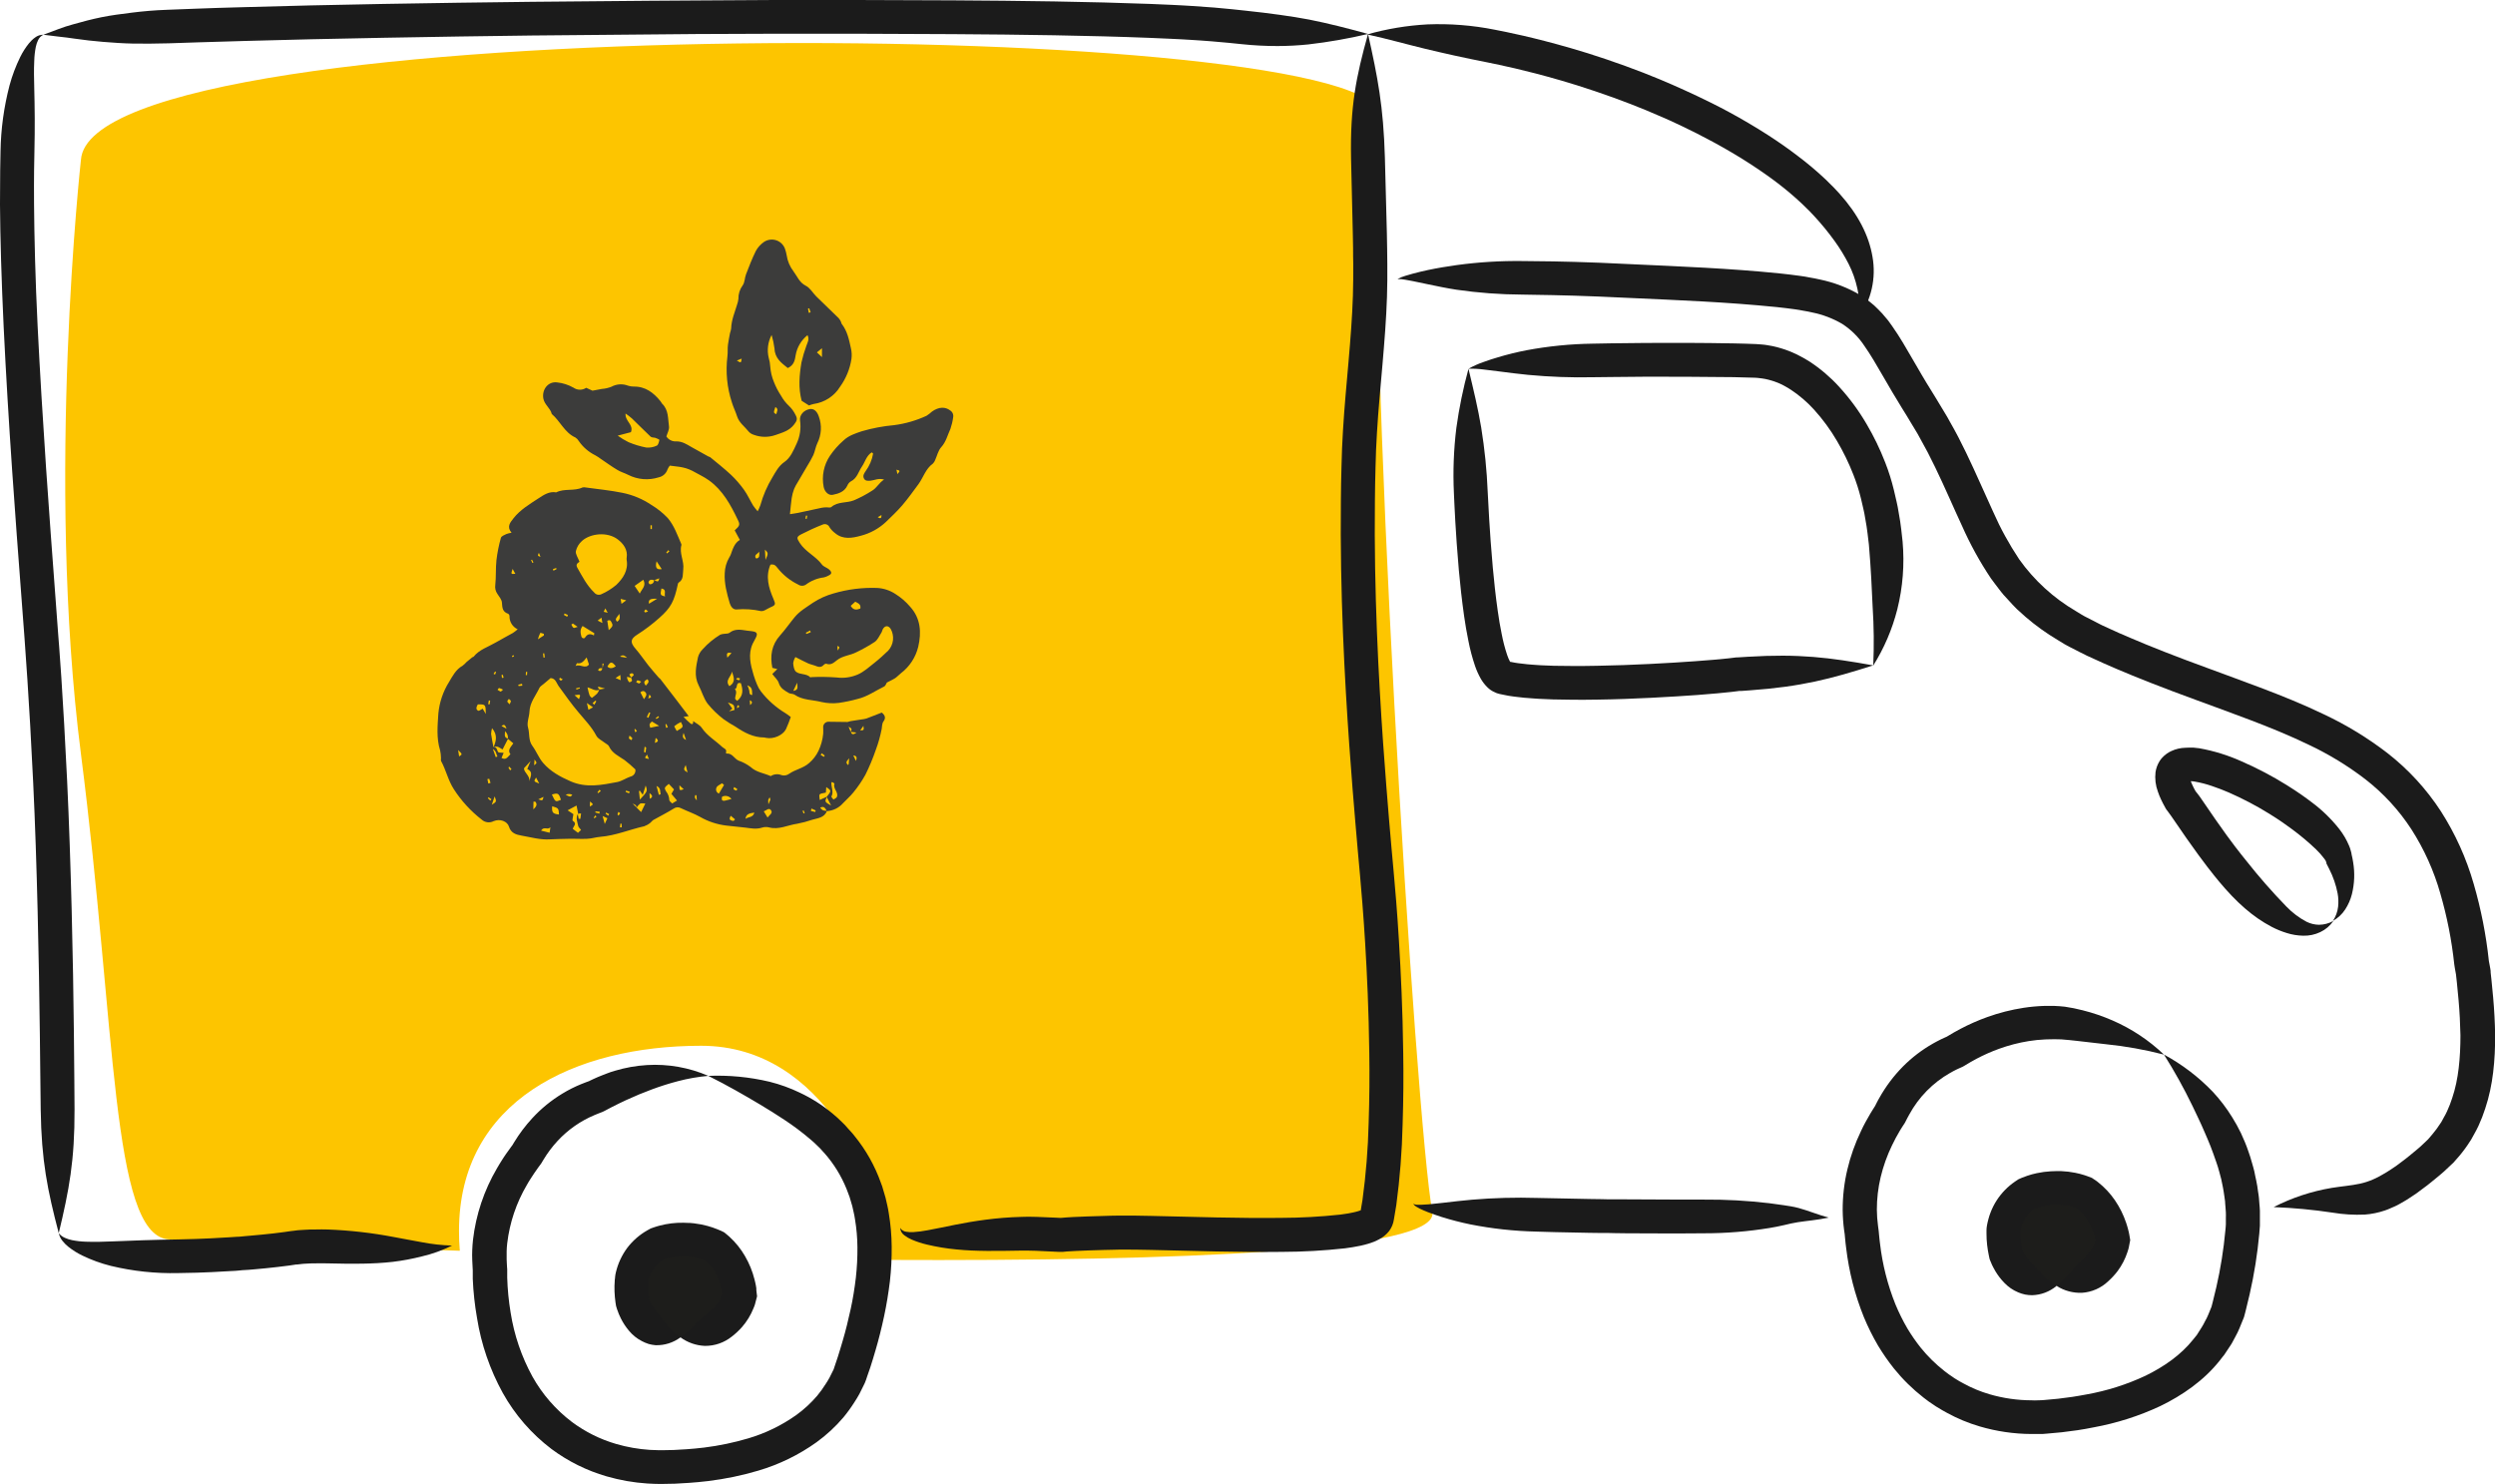 <svg width="153" height="91" viewBox="0 0 153 91" fill="none" xmlns="http://www.w3.org/2000/svg">
<g clip-path="url(#clip0)">
<path d="M87.836 74.322C86.841 69.146 83.68 18.643 84.607 7.148C85.099 1.026 5.64 0.433 4.964 9.796C4.964 9.796 2.794 29.319 4.964 46.242C7.134 63.164 6.818 75.627 10.292 75.998C11.252 76.1 19.411 76.413 28.198 76.701C28.163 76.3 28.147 75.894 28.148 75.483C28.148 67.482 35.259 64.13 42.991 64.13C50.722 64.13 53.69 72.837 54.428 75.483C54.589 76.061 54.392 76.679 54.323 77.263C72.07 77.347 88.302 76.745 87.836 74.322Z" fill="#FDC500"/>
<path d="M29.962 48.894L29.914 48.948L30.072 49.097L30.136 49.01L29.958 48.894H29.962ZM42.709 48.763H42.629C42.617 48.811 42.611 48.86 42.613 48.909C42.613 48.946 42.654 48.976 42.727 49.085C42.727 48.918 42.712 48.844 42.709 48.77V48.763ZM35.561 42.21L35.545 42.156L35.325 42.212C35.334 42.237 35.344 42.263 35.351 42.289L35.561 42.21ZM32.621 34.319L32.568 34.347L32.648 34.523L32.713 34.491L32.621 34.315V34.319ZM34.511 41.663C34.458 41.625 34.403 41.592 34.344 41.563C34.344 41.563 34.286 41.626 34.295 41.642C34.314 41.685 34.348 41.72 34.391 41.741C34.41 41.741 34.453 41.704 34.511 41.663ZM38.575 48.651L38.612 48.544L38.381 48.486C38.373 48.51 38.368 48.535 38.365 48.561C38.433 48.594 38.505 48.623 38.575 48.651ZM31.238 47.019L31.176 47.063L31.279 47.239L31.368 47.17C31.323 47.122 31.281 47.071 31.238 47.022V47.019ZM38.97 44.704L38.904 44.725L38.95 44.901L39.055 44.847C39.027 44.799 38.996 44.753 38.97 44.708V44.704ZM40.846 44.634L40.952 44.604C40.923 44.537 40.897 44.468 40.87 44.402L40.806 44.421C40.819 44.491 40.833 44.562 40.846 44.634ZM50.391 46.194L50.325 46.294L50.524 46.412L50.575 46.333L50.398 46.194H50.391ZM31.524 40.253C31.504 40.216 31.492 40.195 31.481 40.172C31.45 40.191 31.42 40.212 31.392 40.237C31.392 40.237 31.419 40.298 31.424 40.295C31.459 40.285 31.492 40.27 31.524 40.253ZM33.908 34.899C33.919 34.931 33.929 34.964 33.938 34.998C34.002 34.966 34.068 34.938 34.128 34.901C34.128 34.901 34.116 34.855 34.109 34.831C34.041 34.852 33.976 34.874 33.908 34.899ZM49.276 49.886L49.346 49.859C49.325 49.806 49.304 49.754 49.285 49.699C49.261 49.707 49.237 49.717 49.215 49.729C49.231 49.782 49.254 49.834 49.276 49.886ZM39.741 37.492L39.592 37.368C39.557 37.404 39.527 37.444 39.504 37.488C39.504 37.498 39.546 37.556 39.567 37.556C39.629 37.542 39.688 37.52 39.745 37.492H39.741ZM34.781 37.822L34.828 37.713L34.623 37.623C34.607 37.651 34.593 37.68 34.578 37.708L34.781 37.822ZM30.784 41.574L30.884 41.558C30.871 41.498 30.854 41.44 30.834 41.382C30.834 41.373 30.786 41.382 30.761 41.382C30.761 41.449 30.776 41.516 30.784 41.582V41.574ZM36.755 49.896C36.755 49.857 36.77 49.819 36.777 49.78L36.514 49.755C36.514 49.78 36.514 49.805 36.514 49.827L36.764 49.896H36.755ZM32.242 41.399H32.318C32.318 41.333 32.327 41.266 32.332 41.199C32.306 41.196 32.28 41.196 32.254 41.199C32.245 41.261 32.245 41.324 32.242 41.387V41.399ZM30.419 41.211L30.363 41.178L30.268 41.315L30.357 41.37C30.378 41.317 30.4 41.264 30.419 41.211ZM36.844 48.508L36.763 48.429L36.635 48.593C36.649 48.609 36.667 48.624 36.681 48.639L36.844 48.508ZM41.049 33.807C41.026 33.786 41.002 33.761 40.98 33.738L40.856 33.891L40.909 33.937L41.049 33.807ZM37.3 50.021L37.358 49.924C37.296 49.892 37.232 49.861 37.169 49.834C37.169 49.834 37.131 49.892 37.137 49.898C37.188 49.942 37.245 49.98 37.3 50.021ZM37.926 49.787C37.898 49.835 37.879 49.886 37.867 49.94C37.867 49.963 37.906 49.989 37.931 50.016C37.967 49.97 37.999 49.922 38.028 49.871C38.028 49.871 37.975 49.827 37.926 49.787ZM36.412 50.139L36.454 50.179L36.58 50.079L36.507 50.003L36.412 50.139ZM39.792 46.542C39.752 46.449 39.718 46.366 39.679 46.276C39.512 46.493 39.512 46.493 39.792 46.542ZM37.121 37.307C37.078 37.398 37.052 37.455 37.021 37.516L37.266 37.578L37.121 37.307ZM33.33 40.328L33.405 40.32C33.405 40.235 33.385 40.144 33.375 40.065H33.302C33.302 40.151 33.321 40.24 33.33 40.321V40.328ZM39.663 43.969L39.762 44.018C39.801 43.916 39.84 43.818 39.881 43.718L39.803 43.684L39.663 43.969ZM40.415 43.983C40.397 43.962 40.381 43.939 40.365 43.918L40.209 44.036C40.225 44.055 40.252 44.092 40.257 44.089C40.31 44.057 40.361 44.02 40.415 43.983ZM31.063 44.687C30.992 44.491 30.939 44.373 30.754 44.523L31.063 44.687ZM33.048 33.902C32.958 34.078 32.958 34.078 33.146 34.15L33.048 33.902ZM39.83 48.633C39.83 48.772 39.842 48.86 39.849 48.985C40.05 48.876 40.026 48.783 39.83 48.633ZM38.018 50.733H38.126C38.126 50.659 38.126 50.585 38.114 50.51H38.044L38.018 50.735V50.733ZM36.181 49.152C36.181 49.288 36.172 49.363 36.169 49.46C36.403 49.33 36.403 49.33 36.181 49.152ZM30.058 42.965L29.976 42.952C29.962 43.03 29.949 43.104 29.937 43.181L30.027 43.193C30.038 43.118 30.047 43.04 30.058 42.965ZM45.168 48.482L45.21 48.383L45.019 48.264C45.008 48.311 44.971 48.392 44.987 48.405C45.042 48.439 45.102 48.465 45.164 48.482H45.168ZM39.314 41.799C39.246 41.761 39.173 41.734 39.097 41.718C39.071 41.718 39.039 41.79 39.011 41.829C39.065 41.866 39.125 41.896 39.188 41.916C39.215 41.916 39.255 41.858 39.321 41.799H39.314ZM40.207 45.251C40.186 45.376 40.172 45.467 40.159 45.559C40.349 45.494 40.432 45.415 40.207 45.251ZM32.029 42.048C32.029 42.01 32.017 41.969 32.01 41.931L31.783 41.99C31.783 42.019 31.795 42.045 31.8 42.071L32.029 42.048ZM39.752 42.835C39.964 42.763 39.964 42.763 39.823 42.585C39.796 42.676 39.776 42.747 39.752 42.835ZM38.601 45.112C38.583 45.209 38.553 45.272 38.571 45.288C38.616 45.329 38.667 45.363 38.723 45.388C38.743 45.346 38.787 45.288 38.773 45.262C38.721 45.202 38.662 45.149 38.596 45.105L38.601 45.112ZM36.334 43.125L36.449 43.218C36.488 43.148 36.529 43.077 36.566 43.007C36.566 43.007 36.507 42.963 36.502 42.968C36.442 43.017 36.389 43.072 36.334 43.125ZM32.779 46.575C32.779 46.706 32.761 46.801 32.751 46.927C32.938 46.79 32.938 46.79 32.779 46.575ZM39.89 32.446H39.975C39.975 32.366 39.975 32.289 39.975 32.212H39.89C39.89 32.289 39.89 32.366 39.89 32.444V32.446ZM47.198 48.894C47.161 48.945 47.132 49 47.109 49.059C47.107 49.146 47.111 49.234 47.122 49.321C47.168 49.228 47.208 49.132 47.242 49.034C47.242 49.006 47.221 48.964 47.198 48.894ZM37.75 41.577L38.059 41.712C38.059 41.589 38.046 41.503 38.039 41.391L37.75 41.577ZM49.763 49.583C49.751 49.632 49.737 49.68 49.724 49.729C49.811 49.754 49.901 49.778 49.988 49.796C50.004 49.765 50.014 49.733 50.02 49.699C49.937 49.657 49.843 49.62 49.763 49.583ZM39.491 46.116L39.587 46.146C39.606 46.049 39.619 45.95 39.626 45.851C39.626 45.833 39.567 45.812 39.53 45.788L39.491 46.116ZM36.654 38.058L36.94 38.206C36.919 38.068 36.904 37.991 36.885 37.877L36.654 38.053V38.058ZM38.06 36.726L38.11 37.029L38.404 36.814L38.06 36.726ZM52.327 46.326L52.488 46.663C52.554 46.487 52.568 46.35 52.327 46.326ZM30.003 47.757L29.889 47.779C29.907 47.868 29.925 47.954 29.944 48.047L30.081 48.011C30.054 47.926 30.029 47.835 30.003 47.757ZM31.435 34.889C31.325 35.212 31.325 35.212 31.602 35.188L31.435 34.889ZM38.456 40.341C38.278 40.165 38.165 40.147 38.023 40.269L38.456 40.341ZM30.848 42.293C30.773 42.249 30.693 42.215 30.609 42.193C30.581 42.193 30.543 42.261 30.51 42.3C30.569 42.344 30.632 42.382 30.699 42.413C30.724 42.413 30.772 42.356 30.848 42.293ZM52.947 44.514L52.749 44.792C52.984 44.782 52.984 44.782 52.947 44.514ZM42.051 46.913C41.904 47.196 41.911 47.216 42.161 47.37C42.127 47.233 42.099 47.117 42.051 46.913ZM41.663 48.157C41.663 48.489 41.663 48.489 41.927 48.401L41.663 48.157ZM34.688 48.74C34.981 48.881 34.981 48.881 35.098 48.74C35.035 48.708 34.964 48.691 34.893 48.691C34.822 48.691 34.752 48.708 34.688 48.74ZM33.008 49.02C33.275 49.108 33.275 49.108 33.33 48.867L33.008 49.02ZM37.085 50.529L37.248 50.177L36.954 50.042C37.005 50.227 37.034 50.336 37.085 50.524V50.529ZM35.233 42.634L35.504 42.875C35.621 42.574 35.621 42.574 35.233 42.634ZM42.071 45.376L41.92 44.945C41.865 45.107 41.812 45.267 42.071 45.376ZM30.222 45.926C30.297 46.138 30.35 46.278 30.4 46.431L30.504 46.391C30.421 46.254 30.453 46.072 30.221 45.926H30.222ZM28.093 45.993C28.12 46.18 28.136 46.278 28.154 46.387C28.363 46.255 28.363 46.255 28.093 45.993ZM52.071 46.5C51.871 46.742 51.871 46.742 51.985 46.91C52.006 46.894 52.041 46.878 52.043 46.859C52.057 46.739 52.064 46.619 52.071 46.507V46.5ZM31.249 43.195C31.291 43.093 31.339 43.033 31.329 42.988C31.318 42.942 31.249 42.901 31.205 42.859C31.171 42.91 31.112 42.961 31.112 43.012C31.112 43.063 31.178 43.107 31.249 43.188V43.195ZM35.133 38.237L35.036 38.299C35.077 38.366 35.103 38.455 35.163 38.494C35.224 38.533 35.291 38.473 35.424 38.443C35.284 38.344 35.208 38.292 35.133 38.237ZM33.066 48.047C32.992 47.903 32.937 47.801 32.873 47.68C32.724 47.921 32.724 47.921 33.066 48.047ZM44.812 50.026C44.647 50.295 44.824 50.315 44.976 50.343C44.998 50.343 45.029 50.292 45.076 50.246L44.812 50.026ZM30.334 48.837C30.283 48.985 30.23 49.133 30.157 49.352C30.456 49.163 30.456 49.163 30.334 48.837ZM40.404 48.744L40.511 48.704C40.468 48.528 40.539 48.32 40.259 48.199C40.314 48.405 40.358 48.573 40.404 48.744ZM39.601 42.045C39.707 41.918 39.858 41.832 39.704 41.653C39.539 41.737 39.418 41.816 39.601 42.045ZM33.352 38.974V38.87C33.275 38.849 33.142 38.793 33.13 38.814C33.068 38.939 33.02 39.069 32.986 39.205L33.341 38.974H33.352ZM37.984 37.643C37.724 37.972 37.724 37.972 37.835 38.125C38.041 38.017 38.013 37.845 37.984 37.643ZM32.83 49.161H32.715C32.715 49.289 32.715 49.418 32.706 49.63C32.933 49.434 32.942 49.305 32.83 49.166V49.161ZM35.99 43.112C36.032 43.306 36.053 43.404 36.082 43.529L36.365 43.376L35.99 43.112ZM40.3 36.716C39.856 36.7 39.755 36.772 39.796 37.024L40.3 36.716ZM33.174 50.935L33.706 51.067C33.72 50.969 33.729 50.892 33.752 50.731C33.575 50.92 33.355 50.649 33.18 50.935H33.174ZM37.328 38.644C37.505 38.48 37.614 38.387 37.529 38.225C37.474 38.123 37.447 37.963 37.241 38.068C37.266 38.227 37.289 38.388 37.328 38.644ZM45.714 50.216C45.882 50.086 46.189 50.144 46.258 49.831C45.987 49.87 45.753 49.903 45.714 50.216ZM40.262 34.419C40.168 34.827 40.262 34.947 40.581 34.901C40.482 34.753 40.404 34.623 40.262 34.419ZM39.486 42.879C39.613 42.703 39.697 42.592 39.58 42.453C39.498 42.356 39.394 42.349 39.271 42.453L39.486 42.877V42.879ZM40.56 36.088C40.48 36.494 40.482 36.496 40.783 36.579C40.716 36.403 40.902 36.146 40.56 36.088ZM44.854 48.994C44.79 48.907 44.697 48.845 44.592 48.82C44.487 48.795 44.376 48.808 44.28 48.857C44.248 49.011 44.242 49.136 44.448 49.101C44.579 49.078 44.709 49.032 44.854 48.994ZM40.422 44.514L39.975 44.245C39.807 44.409 39.807 44.409 39.877 44.627L40.422 44.514ZM46.836 49.755C46.918 49.891 46.985 50 47.068 50.133C47.194 49.966 47.41 49.866 47.279 49.685C47.148 49.504 47.013 49.694 46.836 49.755ZM37.763 40.861C37.521 40.55 37.427 40.559 37.247 40.877C37.41 41.028 37.569 40.986 37.763 40.861ZM44.4 48.139L44.281 48.033C44.166 48.114 44.001 48.169 43.946 48.28C43.927 48.313 43.915 48.351 43.912 48.39C43.908 48.429 43.913 48.468 43.927 48.504C43.94 48.541 43.961 48.574 43.989 48.602C44.016 48.63 44.05 48.651 44.086 48.665C44.2 48.475 44.301 48.313 44.4 48.137V48.139ZM33.862 49.442C33.83 49.831 33.896 49.905 34.279 49.949C34.254 49.562 34.254 49.562 33.862 49.442ZM33.844 48.723C34.059 49.191 34.059 49.191 34.399 49.048C34.266 48.644 34.222 48.612 33.844 48.723ZM39.236 48.482L39.184 48.519C39.202 48.695 39.222 48.871 39.239 49.036C39.714 48.519 39.714 48.519 39.594 48.172C39.532 48.364 39.477 48.535 39.417 48.742C39.363 48.665 39.34 48.633 39.317 48.602C39.294 48.57 39.264 48.521 39.236 48.482ZM41.755 44.277C41.612 44.344 41.478 44.429 41.356 44.528C41.33 44.553 41.448 44.722 41.5 44.827C41.922 44.586 41.922 44.586 41.755 44.277ZM29.3 43.197C29.214 43.353 29.16 43.501 29.324 43.584C29.378 43.612 29.501 43.505 29.598 43.459L29.792 43.783C29.781 43.19 29.781 43.19 29.3 43.197ZM35.975 40.316C35.798 40.543 35.658 40.728 35.385 40.668C35.369 40.668 35.327 40.782 35.296 40.844C35.575 40.691 35.885 41.051 36.117 40.752C36.077 40.627 36.038 40.502 35.975 40.318V40.316ZM32.458 47.919C32.515 47.647 32.733 47.344 32.334 47.161L32.538 46.67C32.369 46.846 32.263 46.973 32.132 47.114C32.132 47.392 32.52 47.567 32.458 47.919ZM50.985 47.965C50.955 48.273 51.146 48.559 50.985 48.844C50.969 48.874 51.064 48.967 51.109 49.031C51.18 48.981 51.286 48.946 51.316 48.878C51.444 48.584 51.064 48.366 51.171 48.062C51.171 48.046 51.114 48.005 51.082 47.981C51.051 47.971 51.019 47.965 50.986 47.963L50.985 47.965ZM39.229 36.406C39.367 36.102 39.649 35.93 39.449 35.553L38.917 35.93L39.237 36.406H39.229ZM36.422 38.964C36.422 38.921 36.44 38.877 36.449 38.833C36.206 38.686 35.963 38.534 35.727 38.388C35.55 38.61 35.598 38.825 35.651 39.027C35.683 39.145 35.828 39.185 35.882 39.09C36.018 38.876 36.185 38.84 36.413 38.964H36.422ZM41.517 49.092C41.386 48.936 41.283 48.813 41.173 48.684C41.228 48.591 41.282 48.498 41.331 48.41L41.012 48.07C40.736 48.294 40.721 48.315 40.847 48.533C40.968 48.684 41.036 48.868 41.042 49.061C41.042 49.127 41.156 49.201 41.22 49.273L41.519 49.089L41.517 49.092ZM35.539 34.445C35.351 34.567 35.309 34.653 35.42 34.844C35.722 35.372 35.991 35.91 36.442 36.338C36.49 36.4 36.558 36.444 36.634 36.463C36.711 36.483 36.791 36.476 36.864 36.445C37.199 36.298 37.511 36.105 37.791 35.87C38.213 35.462 38.537 34.976 38.429 34.334C38.422 34.293 38.422 34.25 38.429 34.208C38.509 33.71 38.225 33.339 37.888 33.082C37.252 32.593 36.218 32.706 35.699 33.163C35.507 33.329 35.372 33.55 35.314 33.796C35.279 33.972 35.442 34.196 35.534 34.445H35.539ZM33.775 41.575C33.598 41.721 33.462 41.836 33.325 41.953C33.24 42.026 33.125 42.089 33.08 42.182C32.857 42.657 32.495 43.07 32.469 43.633C32.455 43.964 32.291 44.322 32.38 44.614C32.49 44.986 32.392 45.394 32.646 45.738C32.9 46.083 33.038 46.475 33.306 46.785C33.758 47.312 34.353 47.634 34.995 47.916C35.956 48.334 36.899 48.139 37.848 47.958C38.131 47.903 38.38 47.72 38.661 47.624C38.76 47.603 38.846 47.545 38.902 47.462C38.958 47.38 38.979 47.279 38.961 47.181C38.749 46.977 38.527 46.786 38.294 46.607C37.94 46.363 37.534 46.19 37.342 45.761C37.301 45.67 37.165 45.617 37.082 45.547C36.904 45.406 36.669 45.302 36.571 45.121C36.288 44.581 35.862 44.147 35.484 43.693C35.048 43.179 34.665 42.638 34.27 42.092C34.135 41.916 34.082 41.607 33.782 41.584L33.775 41.575ZM30.261 45.833C30.421 45.453 30.531 45.075 30.174 44.655C30.141 44.769 30.121 44.888 30.116 45.007C30.153 45.283 30.212 45.554 30.261 45.828C30.52 45.782 30.448 46.069 30.586 46.146L30.886 46.166C30.829 46.298 30.79 46.393 30.754 46.479C31.043 46.644 31.139 46.4 31.302 46.254C31.104 45.995 31.329 45.805 31.479 45.585L31.146 45.304C31.158 45.218 31.148 45.131 31.117 45.05C31.086 44.969 31.035 44.898 30.969 44.841C30.969 45.037 30.887 45.235 31.16 45.293C31.05 45.506 30.942 45.715 30.818 45.96C30.657 45.87 30.492 45.703 30.274 45.828L30.261 45.833ZM35.459 49.914C35.429 49.762 35.398 49.611 35.355 49.398L34.807 49.692L35.162 49.928C35.146 50.084 35.075 50.306 35.124 50.336C35.415 50.512 35.151 50.677 35.124 50.828C35.234 50.914 35.325 50.983 35.444 51.073L35.633 50.897C35.545 50.777 35.467 50.721 35.456 50.644C35.412 50.406 35.288 50.167 35.433 49.924C35.451 50.021 35.47 50.116 35.488 50.213H35.589C35.603 50.105 35.619 49.996 35.633 49.886C35.594 49.88 35.554 49.88 35.514 49.886C35.489 49.897 35.466 49.913 35.445 49.931L35.459 49.914ZM36.773 42.289C36.505 42.421 36.284 42.207 36.027 42.152C36.142 42.669 36.142 42.669 36.296 42.798C36.408 42.718 36.515 42.631 36.615 42.537C36.675 42.459 36.722 42.372 36.757 42.281L37.101 42.224L36.693 42.108C36.683 42.127 36.674 42.146 36.667 42.166L36.773 42.289ZM50.705 48.869C50.566 49.173 50.566 49.173 50.965 49.397C50.846 49.17 50.772 49.024 50.696 48.869C50.993 48.489 50.993 48.489 50.669 48.266C50.66 48.394 50.651 48.522 50.644 48.605C50.476 48.651 50.322 48.647 50.267 48.719C50.212 48.791 50.267 48.932 50.267 49.057L50.697 48.862L50.705 48.869ZM39.032 49.535C39.051 49.374 38.917 49.33 38.794 49.279C38.878 49.363 38.957 49.446 39.041 49.528L39.316 49.801L39.574 49.273C39.415 49.273 39.31 49.245 39.252 49.282C39.167 49.353 39.093 49.436 39.032 49.528V49.535ZM38.713 41.561L38.45 41.505C38.453 41.63 38.503 41.75 38.59 41.841C38.654 41.833 38.712 41.801 38.752 41.751C38.77 41.697 38.72 41.619 38.697 41.551C38.755 41.494 38.874 41.415 38.862 41.385C38.81 41.255 38.709 41.262 38.589 41.364L38.713 41.561ZM40.11 35.581C39.964 35.536 39.823 35.522 39.766 35.703C39.766 35.736 39.814 35.824 39.842 35.826C39.877 35.83 39.913 35.827 39.947 35.816C39.981 35.804 40.011 35.786 40.037 35.761C40.062 35.736 40.082 35.706 40.094 35.673C40.106 35.64 40.11 35.604 40.106 35.569C40.361 35.694 40.361 35.694 40.434 35.464L40.11 35.581ZM36.945 40.972L37.025 40.694H36.94C36.94 40.793 36.952 40.891 36.954 40.986C36.835 40.96 36.724 40.951 36.678 41.108C36.855 41.213 36.899 41.093 36.945 40.979V40.972ZM52.164 44.866C52.217 45.007 52.284 45.105 52.518 44.922L52.151 44.877C52.247 44.764 52.265 44.667 52.038 44.567L52.16 44.866H52.164ZM42.512 44.222C42.689 44.358 42.916 44.458 43.033 44.632C43.361 45.124 43.872 45.413 44.287 45.805C44.386 45.9 44.597 45.935 44.514 46.157C44.514 46.169 44.54 46.213 44.551 46.211C44.905 46.175 45.024 46.526 45.288 46.642C45.557 46.733 45.808 46.867 46.033 47.038C46.388 47.365 46.838 47.404 47.263 47.594C47.36 47.531 47.471 47.493 47.587 47.482C47.702 47.472 47.818 47.49 47.925 47.534C48.006 47.558 48.093 47.562 48.176 47.546C48.26 47.53 48.338 47.495 48.405 47.443C48.786 47.181 49.276 47.108 49.628 46.783C49.866 46.577 50.059 46.324 50.194 46.041C50.348 45.712 50.446 45.36 50.481 45C50.492 44.877 50.481 44.752 50.481 44.629C50.474 44.579 50.479 44.529 50.495 44.481C50.511 44.434 50.537 44.391 50.572 44.355C50.608 44.32 50.651 44.293 50.698 44.276C50.746 44.26 50.797 44.255 50.846 44.261C51.222 44.261 51.596 44.275 51.97 44.275C52.038 44.262 52.104 44.243 52.169 44.221C52.392 44.184 52.617 44.152 52.843 44.117C52.941 44.108 53.038 44.089 53.133 44.062C53.447 43.946 53.759 43.821 54.073 43.698C54.27 43.855 54.332 44.023 54.187 44.226C54.075 44.373 54.1 44.533 54.069 44.695C53.984 45.137 53.862 45.57 53.704 45.992C53.526 46.511 53.314 47.017 53.07 47.509C52.858 47.891 52.612 48.253 52.334 48.591C52.144 48.832 51.903 49.032 51.692 49.259C51.568 49.401 51.416 49.516 51.245 49.599C51.075 49.681 50.89 49.729 50.701 49.739C50.618 49.578 50.54 49.405 50.295 49.527C50.439 49.703 50.439 49.703 50.712 49.727C50.557 50.148 50.153 50.17 49.807 50.271C49.507 50.374 49.198 50.456 48.886 50.515C48.311 50.593 47.76 50.904 47.15 50.737C47.01 50.704 46.864 50.71 46.728 50.754C46.388 50.862 46.054 50.798 45.717 50.754C45.322 50.709 44.927 50.673 44.531 50.626C43.969 50.557 43.427 50.378 42.936 50.098C42.558 49.887 42.143 49.746 41.75 49.558C41.683 49.52 41.606 49.503 41.53 49.507C41.453 49.511 41.379 49.538 41.317 49.583C40.911 49.836 40.48 50.051 40.062 50.286C39.991 50.329 39.943 50.41 39.874 50.462C39.764 50.552 39.638 50.622 39.504 50.67C38.603 50.87 37.746 51.242 36.814 51.317C36.546 51.338 36.282 51.426 36.016 51.438C35.637 51.458 35.256 51.428 34.874 51.438C34.493 51.449 34.11 51.449 33.729 51.472C33.13 51.512 32.563 51.342 31.985 51.243C31.642 51.185 31.331 51.088 31.21 50.689C31.112 50.369 30.664 50.19 30.268 50.357C30.15 50.418 30.015 50.441 29.883 50.422C29.751 50.404 29.628 50.346 29.531 50.255C28.865 49.737 28.292 49.112 27.836 48.405C27.482 47.863 27.356 47.233 27.054 46.678C27.019 46.612 27.054 46.514 27.04 46.433C27.037 46.293 27.019 46.153 26.989 46.016C26.756 45.269 26.833 44.511 26.882 43.751C26.947 43.064 27.172 42.401 27.54 41.816C27.751 41.465 27.958 41.048 28.368 40.824C28.456 40.756 28.538 40.679 28.611 40.596C28.724 40.497 28.841 40.401 28.965 40.306C28.987 40.288 29.027 40.291 29.042 40.272C29.396 39.831 29.928 39.676 30.387 39.407C30.742 39.201 31.096 39.016 31.451 38.816C31.554 38.748 31.653 38.672 31.745 38.591C31.59 38.518 31.459 38.402 31.37 38.256C31.281 38.11 31.237 37.941 31.244 37.771C31.241 37.743 31.232 37.716 31.216 37.692C31.201 37.668 31.18 37.648 31.155 37.634C30.823 37.521 30.8 37.282 30.781 36.973C30.781 36.784 30.614 36.591 30.499 36.415C30.388 36.255 30.343 36.059 30.373 35.866C30.428 35.363 30.389 34.85 30.444 34.347C30.5 33.886 30.591 33.429 30.717 32.982C30.745 32.88 30.928 32.806 31.05 32.75C31.154 32.712 31.262 32.685 31.371 32.669C31.057 32.305 31.286 32.043 31.483 31.79C31.901 31.253 32.49 30.91 33.043 30.546C33.336 30.354 33.692 30.113 34.107 30.194C34.612 29.936 35.206 30.135 35.717 29.894C35.785 29.876 35.856 29.876 35.924 29.894C36.672 29.997 37.431 30.07 38.169 30.221C38.803 30.349 39.406 30.601 39.941 30.961C40.314 31.185 40.654 31.458 40.952 31.772C41.344 32.238 41.533 32.801 41.771 33.344C41.785 33.369 41.79 33.397 41.787 33.425C41.643 33.934 41.964 34.408 41.899 34.904C41.86 35.191 41.938 35.527 41.62 35.726C41.597 35.743 41.581 35.768 41.574 35.796C41.346 36.871 41.149 37.259 40.436 37.889C40.013 38.267 39.559 38.611 39.08 38.916C38.645 39.19 38.636 39.4 38.982 39.795C39.259 40.114 39.491 40.465 39.753 40.796C39.961 41.056 40.181 41.304 40.399 41.558C40.425 41.589 40.468 41.609 40.495 41.642C40.818 42.063 41.143 42.485 41.468 42.908C41.723 43.243 41.977 43.578 42.232 43.914L41.916 43.962C42.05 44.106 42.193 44.242 42.344 44.368C42.469 44.458 42.521 44.368 42.505 44.243" fill="#3C3C3B"/>
<path d="M49.504 31.629L49.426 31.615C49.414 31.677 49.4 31.74 49.391 31.803C49.415 31.812 49.44 31.82 49.465 31.825C49.478 31.759 49.49 31.695 49.504 31.629ZM53.825 31.712C54.002 31.833 54.061 31.777 54.055 31.585L53.825 31.712ZM55.032 29.074C55.209 28.866 55.209 28.866 54.972 28.801C54.99 28.889 55.009 28.977 55.032 29.074ZM46.554 33.831C46.437 33.993 46.258 34.007 46.333 34.206C46.339 34.218 46.349 34.228 46.361 34.235C46.373 34.242 46.386 34.246 46.4 34.246C46.577 34.211 46.577 34.079 46.554 33.831ZM46.942 34.334C47.12 33.944 47.12 33.905 46.907 33.708C46.918 33.905 46.93 34.106 46.942 34.334ZM37.878 26.715C38.09 26.868 38.314 27.002 38.548 27.118C38.895 27.263 39.256 27.372 39.626 27.444C39.849 27.464 40.073 27.425 40.275 27.329C40.365 27.291 40.406 27.104 40.436 26.977C40.436 26.955 40.287 26.884 40.2 26.854C40.113 26.825 39.964 26.84 39.899 26.779C39.511 26.415 39.138 26.033 38.755 25.664C38.629 25.555 38.497 25.454 38.36 25.359C38.321 25.838 38.874 26.037 38.69 26.503L37.878 26.715ZM47.255 34.602C46.926 35.354 47.139 36.049 47.432 36.732C47.572 37.059 47.568 37.106 47.255 37.238C47.139 37.286 47.035 37.358 46.919 37.414C46.847 37.457 46.764 37.479 46.68 37.477C46.185 37.366 45.675 37.331 45.17 37.373C44.957 37.395 44.815 37.198 44.753 37.001C44.576 36.396 44.407 35.794 44.443 35.147C44.453 34.809 44.548 34.479 44.719 34.187C44.757 34.127 44.789 34.064 44.815 33.998C44.939 33.657 45.044 33.295 45.37 33.11L45.054 32.525C45.37 32.236 45.397 32.173 45.232 31.853C44.799 30.947 44.322 30.071 43.482 29.461C43.309 29.34 43.128 29.231 42.941 29.134C42.163 28.698 42.055 28.662 41.074 28.553C41.017 28.624 40.97 28.702 40.934 28.785C40.895 28.907 40.824 29.016 40.728 29.102C40.633 29.188 40.516 29.246 40.39 29.273C40.083 29.37 39.76 29.407 39.439 29.38C39.118 29.353 38.806 29.264 38.52 29.118C38.3 29.005 38.055 28.942 37.844 28.808C37.507 28.608 37.188 28.374 36.862 28.154C36.749 28.069 36.631 27.991 36.507 27.922C36.098 27.72 35.747 27.417 35.49 27.043C35.439 26.957 35.37 26.884 35.286 26.83C34.617 26.529 34.358 25.831 33.837 25.387C33.75 25.023 33.385 24.82 33.318 24.431C33.224 23.88 33.617 23.375 34.169 23.451C34.52 23.489 34.86 23.599 35.167 23.773C35.281 23.853 35.416 23.896 35.556 23.898C35.695 23.9 35.831 23.859 35.947 23.782L36.332 23.958C36.552 23.919 36.734 23.887 36.913 23.85C37.111 23.836 37.306 23.791 37.491 23.718C37.646 23.633 37.818 23.583 37.995 23.571C38.172 23.56 38.349 23.587 38.514 23.652C38.622 23.687 38.735 23.706 38.849 23.706C39.578 23.692 40.08 24.081 40.505 24.608C40.533 24.658 40.565 24.705 40.599 24.751C41.009 25.14 40.954 25.672 41.025 26.158C41.048 26.35 40.923 26.559 40.865 26.766C40.931 26.868 41.024 26.949 41.133 27.002C41.242 27.055 41.364 27.078 41.486 27.067C41.84 27.067 42.106 27.243 42.391 27.408C42.738 27.602 43.084 27.795 43.43 27.987C43.471 28 43.511 28.015 43.549 28.035C43.976 28.386 44.418 28.738 44.822 29.113C45.116 29.393 45.383 29.7 45.62 30.029C45.838 30.333 45.992 30.68 46.185 31.003C46.271 31.125 46.363 31.243 46.462 31.355C46.527 31.233 46.584 31.107 46.63 30.977C46.795 30.378 47.043 29.806 47.366 29.274C47.565 28.939 47.749 28.571 48.109 28.325C48.469 28.078 48.655 27.63 48.845 27.218C49.057 26.77 49.132 26.27 49.061 25.78C49.015 25.458 49.293 25.145 49.66 25.085C49.917 25.045 50.109 25.229 50.215 25.548C50.311 25.813 50.352 26.094 50.336 26.375C50.319 26.656 50.246 26.931 50.12 27.183C50.013 27.41 49.978 27.672 49.877 27.904C49.767 28.131 49.644 28.351 49.51 28.564C49.313 28.903 49.109 29.241 48.912 29.582C48.828 29.71 48.756 29.846 48.696 29.987C48.628 30.167 48.579 30.353 48.549 30.543C48.503 30.852 48.48 31.165 48.441 31.531C48.65 31.497 48.795 31.48 48.941 31.45C49.426 31.346 49.908 31.237 50.394 31.137C50.491 31.12 50.59 31.111 50.689 31.111C50.786 31.111 50.921 31.144 50.977 31.095C51.378 30.743 51.912 30.863 52.366 30.681C52.754 30.515 53.127 30.317 53.481 30.089C53.777 29.913 53.887 29.621 54.215 29.408C53.86 29.308 53.63 29.452 53.39 29.477C53.227 29.492 53.057 29.503 52.977 29.338C52.898 29.172 52.977 29.049 53.084 28.889C53.317 28.572 53.474 28.206 53.541 27.82C53.541 27.802 53.504 27.781 53.461 27.739C53.13 27.941 53.055 28.323 52.852 28.618C52.648 28.914 52.562 29.332 52.178 29.519C52.08 29.579 52.005 29.669 51.963 29.776C51.786 30.155 51.431 30.272 51.066 30.344C50.818 30.391 50.577 30.178 50.51 29.864C50.379 29.201 50.517 28.514 50.894 27.952C51.128 27.605 51.406 27.291 51.722 27.016C52.041 26.708 52.453 26.58 52.848 26.446C53.494 26.257 54.157 26.132 54.828 26.072C55.516 25.983 56.187 25.789 56.816 25.498C56.936 25.422 57.048 25.335 57.153 25.238C57.576 24.936 57.972 24.946 58.257 25.162C58.331 25.206 58.39 25.271 58.424 25.35C58.459 25.428 58.467 25.515 58.449 25.599C58.417 25.838 58.361 26.074 58.282 26.302C58.105 26.682 58.018 27.095 57.716 27.426C57.527 27.634 57.466 27.954 57.342 28.221C57.313 28.301 57.266 28.373 57.204 28.432C56.757 28.752 56.622 29.285 56.318 29.697C56.013 30.108 55.681 30.576 55.33 30.986C55.022 31.346 54.67 31.675 54.327 32.008C53.894 32.414 53.366 32.705 52.789 32.853C52.275 32.994 51.696 33.107 51.212 32.695C51.077 32.595 50.961 32.472 50.869 32.333C50.853 32.293 50.828 32.258 50.797 32.228C50.765 32.198 50.728 32.175 50.688 32.16C50.647 32.145 50.604 32.139 50.561 32.141C50.518 32.143 50.476 32.154 50.437 32.173C49.989 32.35 49.551 32.55 49.123 32.771C48.824 32.929 48.861 33.008 49.045 33.298C49.4 33.847 50.024 34.104 50.405 34.621C50.506 34.757 50.713 34.807 50.848 34.925C51.034 35.101 51.011 35.2 50.795 35.302C50.708 35.351 50.614 35.387 50.517 35.409C50.119 35.458 49.741 35.609 49.421 35.849C49.352 35.896 49.27 35.921 49.186 35.921C49.102 35.921 49.02 35.896 48.951 35.849C48.453 35.608 48.016 35.258 47.675 34.825C47.574 34.695 47.485 34.579 47.255 34.626" fill="#3C3C3B"/>
<path d="M49.596 19.184L49.71 19.153C49.68 19.07 49.653 18.988 49.623 18.905L49.549 18.922L49.596 19.184ZM45.185 22.111C45.446 22.268 45.446 22.268 45.48 21.991L45.185 22.111ZM47.547 24.96C47.428 25.312 47.428 25.312 47.605 25.4C47.632 25.244 47.77 25.087 47.547 24.96ZM50.405 21.902C50.405 21.684 50.405 21.561 50.405 21.355L50.095 21.61L50.407 21.902H50.405ZM49.614 24.867L49.16 24.579C48.949 23.793 49.017 23.005 49.148 22.225C49.226 21.88 49.327 21.54 49.449 21.207C49.511 21.01 49.653 20.827 49.519 20.553C49.133 20.862 48.875 21.299 48.792 21.784C48.744 22.095 48.685 22.398 48.308 22.57C47.921 22.262 47.52 21.972 47.496 21.385C47.46 21.1 47.4 20.818 47.318 20.542C47.088 20.974 47.025 21.475 47.141 21.949C47.193 22.121 47.224 22.298 47.233 22.477C47.256 22.8 47.331 23.117 47.455 23.416C47.57 23.713 47.717 23.997 47.893 24.262C48.021 24.497 48.186 24.709 48.382 24.892C48.545 25.047 48.679 25.23 48.777 25.432C48.923 25.688 48.873 25.806 48.687 26.044C48.393 26.422 47.978 26.527 47.549 26.68C47.12 26.829 46.653 26.823 46.228 26.665C46.106 26.63 45.996 26.562 45.912 26.468C45.673 26.163 45.336 25.94 45.203 25.541C45.111 25.252 44.973 24.976 44.884 24.686C44.583 23.772 44.489 22.803 44.608 21.849C44.639 21.613 44.608 21.372 44.641 21.135C44.675 20.898 44.719 20.665 44.765 20.431C44.797 20.34 44.82 20.246 44.836 20.15C44.852 19.622 45.061 19.144 45.209 18.65C45.246 18.546 45.27 18.438 45.281 18.328C45.275 18.032 45.365 17.743 45.54 17.503C45.675 17.327 45.662 17.048 45.746 16.828C45.934 16.342 46.118 15.855 46.35 15.391C46.471 15.168 46.644 14.977 46.854 14.833C46.967 14.759 47.096 14.712 47.23 14.697C47.365 14.681 47.501 14.698 47.628 14.745C47.755 14.791 47.869 14.867 47.96 14.966C48.052 15.065 48.119 15.184 48.155 15.313C48.191 15.421 48.219 15.531 48.238 15.642C48.291 16.007 48.437 16.352 48.662 16.645C48.893 16.951 49.017 17.32 49.414 17.524C49.675 17.651 49.839 17.96 50.057 18.178C50.51 18.623 50.972 19.058 51.424 19.505C51.48 19.569 51.527 19.64 51.563 19.717C51.589 19.767 51.591 19.832 51.625 19.874C51.963 20.312 52.066 20.832 52.18 21.353C52.232 21.57 52.243 21.794 52.213 22.014C52.118 22.629 51.878 23.213 51.513 23.719C51.339 24.002 51.103 24.244 50.824 24.426C50.544 24.608 50.227 24.727 49.896 24.774C49.796 24.796 49.699 24.827 49.605 24.867" fill="#3C3C3B"/>
<path d="M51.369 39.892C51.506 39.685 51.506 39.685 51.353 39.609C51.353 39.681 51.353 39.746 51.369 39.892ZM49.719 38.768C49.705 38.733 49.692 38.7 49.68 38.665L49.416 38.8L49.449 38.876L49.719 38.768ZM48.884 41.867C48.79 42.063 48.73 42.191 48.646 42.367C49.001 42.311 48.887 42.107 48.884 41.867ZM52.449 36.897L52.167 37.152C52.344 37.449 52.545 37.397 52.756 37.319C52.814 37.043 52.609 36.994 52.449 36.897ZM48.777 40.291C48.706 40.407 48.66 40.536 48.641 40.67C48.653 40.846 48.694 41.104 48.818 41.197C49.068 41.391 49.465 41.285 49.705 41.549C49.705 41.549 49.724 41.524 49.735 41.524C50.258 41.499 50.782 41.506 51.304 41.545C51.739 41.602 52.182 41.541 52.586 41.37C52.976 41.204 53.307 40.895 53.649 40.627C53.935 40.401 54.202 40.151 54.468 39.899C54.63 39.721 54.732 39.497 54.76 39.259C54.787 39.021 54.739 38.78 54.623 38.57C54.475 38.341 54.268 38.346 54.132 38.589C54.098 38.651 54.093 38.728 54.055 38.786C53.926 38.985 53.827 39.233 53.642 39.363C53.281 39.6 52.903 39.812 52.513 39.998C52.132 40.197 51.665 40.209 51.318 40.49C51.128 40.643 50.947 40.805 50.671 40.703C50.644 40.701 50.617 40.705 50.593 40.715C50.568 40.725 50.545 40.74 50.527 40.759C50.35 40.967 50.173 40.898 49.962 40.814C49.832 40.761 49.69 40.742 49.565 40.685C49.323 40.576 49.091 40.452 48.774 40.291H48.777ZM54.383 41.859C54.335 41.934 54.302 42.059 54.225 42.096C53.679 42.36 53.183 42.726 52.58 42.865C52.205 42.969 51.823 43.049 51.437 43.104C51.085 43.147 50.729 43.129 50.384 43.051C49.829 42.908 49.222 42.947 48.722 42.599C48.627 42.532 48.467 42.559 48.368 42.497C48.116 42.346 47.857 42.214 47.756 41.883C47.694 41.684 47.503 41.531 47.359 41.331L47.667 41.028L47.363 40.956C47.214 40.221 47.313 39.549 47.838 38.964C48.155 38.612 48.43 38.211 48.737 37.84C49.043 37.469 49.46 37.237 49.855 36.96C50.242 36.707 50.666 36.516 51.112 36.392C51.982 36.136 52.888 36.022 53.795 36.055C54.189 36.078 54.571 36.204 54.901 36.42C55.243 36.633 55.55 36.897 55.81 37.203C56.465 37.922 56.511 38.786 56.31 39.657C56.155 40.305 55.779 40.88 55.247 41.285C55.123 41.382 55.02 41.503 54.892 41.588C54.764 41.672 54.566 41.764 54.382 41.857" fill="#3C3C3B"/>
<path d="M45.386 41.609C45.336 41.587 45.282 41.574 45.228 41.57C45.196 41.57 45.171 41.619 45.143 41.647C45.197 41.677 45.254 41.702 45.311 41.723C45.339 41.687 45.364 41.649 45.386 41.609ZM45.189 43.427C45.303 43.383 45.427 43.318 45.228 43.239C45.216 43.304 45.201 43.367 45.189 43.427ZM45.999 43.237C46.123 43.134 46.176 43.033 45.981 42.942L45.999 43.237ZM44.859 40.047C44.579 39.975 44.538 40.068 44.602 40.332L44.859 40.047ZM45.824 42.017C45.882 42.128 45.925 42.246 45.951 42.368C45.96 42.5 45.951 42.611 46.129 42.618C46.129 42.217 46.081 42.133 45.818 42.02L45.824 42.017ZM44.707 43.617C44.85 43.587 44.884 43.58 44.93 43.57C44.976 43.559 45.006 43.543 45.044 43.533C45.021 43.213 45.021 43.213 44.638 43.079L44.909 43.459L44.707 43.617ZM44.884 41.183C44.863 41.475 44.428 41.711 44.726 42.077C45.148 41.825 44.985 41.496 44.884 41.183ZM45.209 42.977C45.613 42.648 45.551 42.273 45.435 41.899C45.081 41.79 45.272 42.224 45.06 42.251C45.237 42.444 45.072 42.648 45.083 42.845C45.083 42.887 45.152 42.924 45.209 42.986V42.977ZM48.492 43.969C48.406 44.225 48.307 44.476 48.194 44.722C47.999 45.098 47.425 45.337 46.99 45.249C46.949 45.237 46.907 45.229 46.864 45.225C46.201 45.225 45.645 44.929 45.113 44.569C44.858 44.427 44.611 44.272 44.372 44.104C44.007 43.825 43.678 43.504 43.39 43.148C43.145 42.817 43.035 42.395 42.84 42.02C42.551 41.45 42.686 40.87 42.804 40.298C42.858 40.108 42.961 39.936 43.104 39.799C43.413 39.456 43.772 39.159 44.168 38.92C44.245 38.891 44.325 38.874 44.407 38.869C44.517 38.849 44.657 38.869 44.737 38.803C45.067 38.543 45.427 38.615 45.79 38.67C45.902 38.686 46.013 38.694 46.125 38.71C46.432 38.752 46.48 38.861 46.333 39.139C46.272 39.252 46.212 39.363 46.155 39.477C45.863 40.121 46.024 40.754 46.21 41.385C46.27 41.587 46.342 41.786 46.425 41.98C46.485 42.133 46.567 42.277 46.668 42.407C47.079 42.935 47.584 43.383 48.159 43.73C48.274 43.803 48.385 43.883 48.49 43.969" fill="#3C3C3B"/>
<path d="M3.606 75.627C3.642 75.799 3.72 75.96 3.831 76.096C3.939 76.233 4.063 76.356 4.2 76.464C4.461 76.67 4.743 76.847 5.042 76.992C5.605 77.265 6.195 77.479 6.803 77.63C8.151 77.955 9.536 78.102 10.923 78.07C11.472 78.061 12.369 78.059 14.22 77.943C14.412 77.943 14.864 77.892 14.864 77.892L15.197 77.873L15.488 77.85C16.023 77.804 16.532 77.753 17.014 77.697C17.254 77.669 17.488 77.639 17.724 77.609L18.057 77.56L18.138 77.546H18.206L18.332 77.531C18.417 77.523 18.495 77.509 18.58 77.503L18.83 77.489C18.988 77.477 19.149 77.475 19.296 77.474C19.589 77.465 19.855 77.474 20.058 77.474C21.603 77.512 22.874 77.519 24.081 77.382C24.689 77.309 25.291 77.196 25.884 77.044C26.52 76.895 27.136 76.673 27.721 76.383C27.092 76.364 26.466 76.294 25.849 76.174C25.267 76.075 24.705 75.954 24.129 75.855C22.803 75.602 21.459 75.449 20.11 75.398C19.883 75.398 19.608 75.382 19.268 75.398C19.099 75.398 18.913 75.398 18.718 75.414L18.413 75.432C18.307 75.432 18.19 75.454 18.076 75.467L17.899 75.488L17.812 75.498L17.739 75.509L17.436 75.553C17.229 75.581 17.009 75.609 16.78 75.636C16.325 75.687 15.834 75.736 15.318 75.78L15.038 75.804L14.715 75.836C14.715 75.836 14.275 75.855 14.091 75.873C12.299 75.987 11.432 75.993 10.9 76.007C9.338 76.029 8.125 76.077 6.978 76.124C6.404 76.146 5.847 76.168 5.276 76.146C4.987 76.138 4.698 76.106 4.414 76.049C4.267 76.019 4.124 75.973 3.987 75.912C3.839 75.849 3.708 75.751 3.606 75.627Z" fill="#1B1B1B"/>
<path d="M2.659 2.13C2.478 2.127 2.301 2.185 2.158 2.295C2.013 2.398 1.884 2.521 1.773 2.659C1.566 2.918 1.388 3.198 1.241 3.495C0.968 4.051 0.749 4.632 0.587 5.229C0.241 6.551 0.055 7.909 0.032 9.274C0.02 9.825 0 10.707 0 12.535C0.012 14.522 0.089 17.181 0.225 20.05C0.362 22.919 0.55 25.993 0.743 28.819C0.936 31.645 1.133 34.222 1.275 36.092C1.417 37.961 1.503 39.124 1.503 39.124C1.503 39.124 1.573 40.096 1.681 41.69C1.789 43.283 1.915 45.496 2.035 47.981C2.275 52.951 2.39 59.012 2.443 63.34C2.471 65.757 2.487 67.252 2.496 68.034C2.541 71.2 2.913 72.987 3.603 75.621C4.237 72.973 4.583 71.179 4.571 68.015C4.571 67.234 4.553 65.728 4.531 63.317C4.487 58.978 4.354 52.888 4.117 47.884C3.998 45.383 3.867 43.157 3.762 41.553C3.657 39.949 3.574 38.976 3.574 38.976C3.574 38.976 3.487 37.812 3.349 35.94C3.211 34.069 3.014 31.494 2.824 28.678C2.635 25.863 2.445 22.799 2.305 19.953C2.165 17.108 2.103 14.475 2.088 12.521C2.076 10.723 2.099 9.865 2.11 9.337C2.147 7.779 2.129 6.567 2.101 5.422C2.088 4.851 2.071 4.293 2.101 3.725C2.108 3.438 2.14 3.152 2.197 2.87C2.226 2.727 2.274 2.588 2.338 2.457C2.405 2.315 2.518 2.2 2.659 2.13Z" fill="#1B1B1B"/>
<path d="M83.891 2.082C82.569 1.718 81.46 1.435 80.294 1.203C79.709 1.092 79.112 0.995 78.468 0.908C77.824 0.82 77.14 0.732 76.353 0.651C75.927 0.605 75.275 0.531 74.458 0.463C74.05 0.431 73.601 0.396 73.126 0.368L72.532 0.332L71.887 0.299L70.543 0.241C66.88 0.102 62.565 0.044 58.449 0.021L52.516 0H47.497L42.727 0.028L39.784 0.047L32.572 0.111C26.875 0.174 19.943 0.287 14.995 0.438C13.775 0.47 12.788 0.501 12.006 0.533L10.254 0.6C9.457 0.628 8.742 0.693 8.083 0.776C7.423 0.858 6.819 0.936 6.228 1.055C5.638 1.175 5.065 1.326 4.48 1.493C4.189 1.571 3.888 1.669 3.585 1.783C3.282 1.898 2.971 2.01 2.659 2.13L3.643 2.251C3.955 2.286 4.253 2.318 4.555 2.367C5.156 2.453 5.732 2.52 6.327 2.568C6.923 2.615 7.529 2.661 8.185 2.673C8.841 2.686 9.551 2.673 10.345 2.656L12.088 2.598C12.866 2.57 13.85 2.54 15.066 2.51C19.996 2.367 26.918 2.246 32.605 2.177L42.748 2.086L47.513 2.068H52.525L58.445 2.093C62.558 2.118 66.845 2.177 70.469 2.32L71.793 2.378L72.428 2.409L73.007 2.443C73.472 2.469 73.903 2.503 74.296 2.533C75.08 2.594 75.715 2.665 76.147 2.708C76.879 2.785 77.615 2.824 78.351 2.823C78.981 2.821 79.611 2.788 80.237 2.723C81.467 2.581 82.687 2.367 83.891 2.082Z" fill="#1B1B1B"/>
<path d="M55.202 75.294C55.207 75.385 55.232 75.474 55.277 75.554C55.322 75.633 55.384 75.702 55.459 75.754C55.599 75.861 55.752 75.95 55.915 76.019C56.216 76.147 56.528 76.249 56.848 76.323C57.444 76.465 58.05 76.565 58.661 76.621C59.867 76.742 61.133 76.717 62.661 76.691C62.895 76.691 63.173 76.691 63.512 76.703L64.735 76.76L64.912 76.768H65.013C65.073 76.773 65.132 76.773 65.191 76.768L65.403 76.747L65.567 76.737L65.921 76.716L66.781 76.68L67.71 76.652C68.026 76.652 68.345 76.633 68.646 76.631C69.267 76.631 69.915 76.631 70.572 76.65C73.204 76.709 75.97 76.803 78.606 76.77C79.898 76.767 81.189 76.694 82.473 76.552C82.79 76.511 83.106 76.462 83.432 76.392C83.593 76.357 83.76 76.314 83.93 76.263C84.015 76.235 84.108 76.207 84.194 76.172L84.281 76.139L84.38 76.096L84.567 76.001C84.807 75.878 85.018 75.704 85.185 75.493C85.341 75.283 85.442 75.038 85.478 74.779C85.528 74.478 85.577 74.183 85.625 73.9C85.846 72.256 85.976 70.601 86.013 68.944C86.063 67.394 86.072 65.945 86.05 64.596C86.017 61.9 85.902 59.605 85.79 57.737C85.678 55.869 85.552 54.432 85.464 53.47C85.375 52.508 85.332 52.016 85.332 52.016L85.18 50.257C85.086 49.131 84.955 47.515 84.815 45.55C84.542 41.621 84.249 36.294 84.313 30.724C84.313 30.372 84.322 30.02 84.327 29.677C84.333 29.334 84.345 28.974 84.352 28.622C84.366 27.919 84.396 27.233 84.439 26.535C84.522 25.143 84.657 23.745 84.778 22.349C84.898 20.952 85.01 19.565 85.054 18.196C85.079 17.512 85.077 16.831 85.074 16.183C85.074 15.855 85.07 15.532 85.063 15.212C85.063 14.909 85.052 14.61 85.047 14.313C84.992 12.223 84.946 10.509 84.925 9.652C84.834 6.508 84.485 4.749 83.891 2.083C83.159 4.7 82.79 6.53 82.85 9.703C82.87 10.558 82.911 12.271 82.959 14.359C82.959 14.651 82.964 14.944 82.975 15.238C82.975 15.553 82.975 15.871 82.985 16.191C82.985 16.837 82.985 17.473 82.964 18.126C82.923 19.431 82.817 20.783 82.696 22.171C82.576 23.559 82.439 24.974 82.354 26.415C82.311 27.129 82.278 27.864 82.265 28.571L82.239 29.639C82.239 29.991 82.23 30.342 82.226 30.694C82.163 36.348 82.462 41.728 82.741 45.688C82.882 47.666 83.015 49.291 83.113 50.422L83.265 52.181C83.265 52.181 83.31 52.68 83.397 53.642C83.483 54.604 83.604 56.004 83.716 57.847C83.827 59.691 83.937 61.954 83.969 64.605C83.989 65.931 83.98 67.35 83.93 68.856C83.892 70.437 83.766 72.015 83.552 73.583C83.517 73.791 83.482 74.005 83.444 74.225C83.444 74.234 83.444 74.225 83.444 74.225H83.432L83.296 74.271C83.194 74.301 83.085 74.331 82.964 74.355C82.726 74.406 82.462 74.448 82.187 74.484C80.983 74.614 79.773 74.681 78.562 74.684C75.995 74.716 73.252 74.623 70.598 74.564C69.933 74.55 69.274 74.538 68.607 74.545C68.267 74.545 67.949 74.559 67.634 74.568L66.691 74.596L65.804 74.633L65.414 74.656L65.216 74.672L65.072 74.684H64.998L64.82 74.675L63.588 74.624C63.205 74.609 62.868 74.612 62.622 74.624C61.883 74.644 61.147 74.702 60.415 74.8C59.755 74.886 59.159 74.99 58.581 75.105C58.004 75.219 57.449 75.342 56.874 75.446C56.586 75.501 56.295 75.539 56.002 75.558C55.854 75.567 55.706 75.559 55.56 75.534C55.486 75.524 55.415 75.497 55.353 75.456C55.291 75.414 55.239 75.359 55.202 75.294Z" fill="#1B1B1B"/>
<path d="M132.702 64.673C131.785 63.798 130.72 63.09 129.555 62.582C128.96 62.322 128.344 62.112 127.713 61.954C127.354 61.861 126.989 61.787 126.621 61.734C126.412 61.713 126.196 61.692 125.99 61.687C125.784 61.681 125.566 61.687 125.347 61.687C124.927 61.7 124.508 61.739 124.093 61.803C123.332 61.92 122.585 62.11 121.861 62.371C121.297 62.574 120.748 62.816 120.218 63.095C119.937 63.243 119.647 63.41 119.368 63.581C119.393 63.567 119.368 63.581 119.391 63.569L119.273 63.621C119.193 63.66 119.11 63.693 119.028 63.734C118.868 63.818 118.702 63.896 118.542 63.991C117.866 64.374 117.245 64.847 116.698 65.398C116.125 65.977 115.633 66.632 115.238 67.343C115.188 67.433 115.135 67.519 115.09 67.614L114.986 67.821L114.858 68.022C114.805 68.108 114.748 68.198 114.699 68.28C114.493 68.632 114.294 68.984 114.121 69.362C113.759 70.113 113.479 70.9 113.287 71.71C113.092 72.527 112.995 73.364 112.998 74.204C113.002 74.62 113.032 75.036 113.087 75.449L113.11 75.602L113.121 75.679V75.713V75.678L113.147 75.957C113.169 76.151 113.181 76.342 113.211 76.532C113.383 77.985 113.748 79.409 114.296 80.767C114.545 81.369 114.836 81.953 115.165 82.516C115.462 83.008 115.791 83.481 116.149 83.931C116.68 84.588 117.285 85.182 117.952 85.703C118.072 85.792 118.177 85.878 118.271 85.944L118.514 86.109L118.716 86.246L118.893 86.352C119.008 86.42 119.173 86.527 119.402 86.645C120.036 86.993 120.707 87.27 121.402 87.474C122.432 87.777 123.501 87.934 124.575 87.938C124.726 87.938 124.88 87.938 125.038 87.938C125.196 87.938 125.357 87.938 125.506 87.917L126.433 87.832L127.392 87.707C127.717 87.664 128.045 87.595 128.38 87.532C129.795 87.274 131.171 86.836 132.472 86.227C133.821 85.574 135.143 84.665 136.122 83.432L136.299 83.203L136.392 83.089L136.473 82.968L136.796 82.481C136.85 82.4 136.898 82.316 136.941 82.229L137.078 81.974C137.172 81.806 137.256 81.634 137.329 81.457C137.402 81.281 137.473 81.105 137.544 80.929L137.606 80.775L137.654 80.599L137.718 80.351C137.803 80.02 137.882 79.692 137.955 79.366C138.235 78.14 138.432 76.897 138.546 75.646C138.558 75.482 138.572 75.322 138.583 75.166V74.696C138.583 74.543 138.583 74.394 138.583 74.249C138.583 74.105 138.562 73.972 138.553 73.838C138.544 73.704 138.531 73.574 138.523 73.448C138.514 73.321 138.487 73.2 138.471 73.082C138.436 72.846 138.413 72.623 138.363 72.417C138.313 72.211 138.28 72.019 138.243 71.84C138.205 71.661 138.15 71.501 138.11 71.351C138.033 71.049 137.945 70.804 137.876 70.604C137.806 70.403 137.737 70.206 137.656 70.021C137.574 69.837 137.5 69.654 137.418 69.48C137.257 69.15 137.08 68.829 136.886 68.518C136.542 67.96 136.145 67.437 135.698 66.956C134.825 66.044 133.812 65.272 132.699 64.669C133.341 65.685 133.925 66.736 134.447 67.818C134.688 68.331 134.945 68.843 135.184 69.409C135.315 69.686 135.424 69.984 135.555 70.289C135.613 70.444 135.672 70.602 135.732 70.764C135.792 70.925 135.851 71.093 135.909 71.267C135.968 71.441 136.041 71.645 136.104 71.902L136.214 72.317C136.246 72.468 136.278 72.63 136.314 72.804C136.349 72.978 136.374 73.156 136.404 73.361C136.418 73.462 136.432 73.564 136.447 73.667C136.447 73.775 136.463 73.882 136.47 73.995C136.477 74.107 136.487 74.221 136.496 74.346C136.505 74.471 136.496 74.58 136.496 74.698C136.496 74.816 136.496 74.942 136.496 75.069C136.496 75.196 136.475 75.335 136.464 75.472C136.357 76.632 136.174 77.783 135.915 78.919C135.846 79.223 135.772 79.531 135.691 79.842L135.631 80.075L135.613 80.141L135.581 80.219C135.526 80.354 135.471 80.49 135.415 80.625C135.36 80.761 135.295 80.892 135.221 81.019L135.119 81.216C135.087 81.282 135.049 81.346 135.007 81.406L134.769 81.782L134.709 81.876L134.638 81.962L134.496 82.138C133.75 83.082 132.699 83.815 131.562 84.368C130.423 84.901 129.219 85.284 127.979 85.507C127.676 85.558 127.38 85.622 127.082 85.662L126.206 85.776L125.362 85.854C125.221 85.871 125.098 85.868 124.971 85.873C124.843 85.878 124.717 85.884 124.591 85.873C123.713 85.871 122.839 85.745 121.996 85.499C121.441 85.336 120.906 85.114 120.4 84.835C120.223 84.744 120.085 84.66 119.992 84.602L119.852 84.517L119.693 84.406L119.498 84.274C119.422 84.22 119.338 84.153 119.241 84.079C118.7 83.656 118.21 83.174 117.78 82.641C117.483 82.267 117.212 81.874 116.966 81.466C116.688 80.989 116.443 80.494 116.232 79.985C115.755 78.795 115.438 77.548 115.289 76.276C115.262 76.1 115.252 75.934 115.232 75.762L115.207 75.493L115.165 75.173C115.121 74.846 115.097 74.517 115.094 74.188C115.092 73.513 115.171 72.84 115.328 72.183C115.488 71.516 115.719 70.867 116.018 70.248C116.163 69.937 116.331 69.636 116.503 69.341C116.546 69.265 116.594 69.195 116.638 69.123L116.815 68.852L116.963 68.563C116.998 68.49 117.041 68.421 117.08 68.349C117.66 67.281 118.53 66.395 119.592 65.792C119.712 65.719 119.84 65.66 119.962 65.595L120.15 65.508L120.248 65.465L120.368 65.41L120.48 65.345C120.732 65.188 120.967 65.055 121.209 64.926C121.654 64.691 122.114 64.487 122.588 64.316C123.179 64.101 123.789 63.943 124.41 63.843C124.746 63.789 125.085 63.755 125.425 63.741C125.602 63.741 125.779 63.727 125.944 63.73C126.109 63.734 126.268 63.73 126.419 63.739C126.724 63.755 127.047 63.801 127.364 63.831L129.137 64.035C130.34 64.156 131.532 64.37 132.702 64.673Z" fill="#1B1B1B"/>
<path d="M126.111 78.859C124.515 78.96 123.426 78.057 123.001 76.905C122.879 76.401 122.832 75.881 122.861 75.363C122.926 74.924 123.087 74.505 123.332 74.134C123.577 73.764 123.9 73.45 124.279 73.216C125.394 72.735 126.656 72.713 127.788 73.154C128.715 73.776 129.362 74.872 129.561 76.029C129.355 77.528 127.811 78.763 126.118 78.859" fill="#1D1D1B"/>
<path d="M126.111 78.859C125.728 78.62 125.382 78.327 125.084 77.989C125.02 77.929 124.969 77.855 124.907 77.8C124.845 77.746 124.795 77.683 124.744 77.625L124.403 77.255C124.305 77.148 124.219 77.03 124.146 76.903C124.12 76.862 124.096 76.818 124.075 76.773C124.049 76.726 124.027 76.678 124.008 76.627C123.99 76.576 124.008 76.64 123.992 76.568C123.976 76.495 123.964 76.42 123.95 76.344C123.926 76.191 123.907 76.035 123.898 75.876C123.898 75.799 123.898 75.72 123.898 75.641C123.898 75.561 123.898 75.453 123.898 75.488V75.449C123.898 75.431 123.898 75.414 123.911 75.396C123.923 75.379 123.925 75.326 123.935 75.291C123.954 75.222 123.977 75.155 124.003 75.088C124.049 74.959 124.108 74.835 124.18 74.717C124.326 74.493 124.515 74.3 124.737 74.149L124.761 74.132L124.783 74.123C124.841 74.097 124.903 74.077 124.96 74.054C125.076 74.016 125.195 73.984 125.315 73.958C125.499 73.915 125.686 73.885 125.875 73.868H126.082H126.137C126.173 73.868 126.224 73.868 126.291 73.868C126.475 73.877 126.657 73.9 126.836 73.938C126.956 73.959 127.075 73.99 127.19 74.03C127.221 74.038 127.251 74.049 127.281 74.061H127.295L127.316 74.077L127.357 74.107C127.589 74.293 127.792 74.513 127.958 74.76C128.141 75.029 128.287 75.322 128.391 75.63C128.419 75.706 128.437 75.783 128.46 75.859C128.483 75.934 128.488 75.971 128.501 76.026C128.501 76.026 128.501 76.036 128.501 76.01C128.501 76.01 128.501 76.021 128.501 76.026C128.502 76.04 128.502 76.054 128.501 76.068C128.49 76.096 128.483 76.123 128.474 76.151C128.405 76.355 128.307 76.547 128.181 76.722C128.086 76.847 127.982 76.964 127.869 77.074C127.594 77.328 127.333 77.597 127.089 77.881C126.802 78.239 126.48 78.568 126.128 78.865C126.586 79.154 127.121 79.298 127.664 79.28C128.268 79.241 128.839 78.992 129.277 78.576C129.49 78.385 129.685 78.174 129.859 77.946C130.124 77.588 130.33 77.189 130.467 76.764C130.486 76.705 130.504 76.641 130.523 76.58C130.534 76.548 130.538 76.515 130.546 76.483L130.571 76.351L130.63 76.049C130.62 75.951 130.604 75.854 130.582 75.758L130.554 75.611L130.532 75.516C130.518 75.456 130.504 75.394 130.488 75.34C130.452 75.22 130.422 75.099 130.378 74.979C130.213 74.491 129.982 74.027 129.69 73.6C129.403 73.181 129.053 72.808 128.653 72.493L128.58 72.436L128.488 72.371L128.357 72.285C128.322 72.255 128.282 72.232 128.238 72.216L128.002 72.127C127.949 72.106 127.896 72.088 127.845 72.072C127.654 72.01 127.46 71.96 127.263 71.921C126.979 71.864 126.691 71.829 126.401 71.817C126.299 71.817 126.224 71.817 126.164 71.817H126.079C126.079 71.817 125.964 71.817 125.758 71.828C125.469 71.845 125.181 71.883 124.898 71.944C124.702 71.985 124.509 72.038 124.32 72.102C124.219 72.137 124.113 72.172 124.006 72.218L123.902 72.262C123.861 72.281 123.817 72.296 123.776 72.318L123.567 72.457C123.122 72.762 122.741 73.151 122.448 73.602C122.294 73.84 122.165 74.093 122.065 74.357C122.014 74.487 121.971 74.619 121.936 74.754C121.914 74.819 121.902 74.886 121.886 74.953C121.877 74.986 121.87 75.019 121.865 75.053L121.843 75.169C121.827 75.259 121.818 75.349 121.817 75.44C121.817 75.505 121.817 75.569 121.817 75.63C121.817 75.755 121.817 75.878 121.826 75.998C121.84 76.239 121.868 76.466 121.902 76.678C121.92 76.784 121.939 76.888 121.96 76.986C121.982 77.085 121.992 77.132 122.006 77.204C122.019 77.245 122.038 77.283 122.051 77.32L122.092 77.415C122.13 77.515 122.174 77.612 122.225 77.706C122.268 77.794 122.316 77.88 122.368 77.964C122.521 78.219 122.703 78.455 122.911 78.668C123.149 78.918 123.438 79.117 123.758 79.251C123.897 79.311 124.042 79.356 124.191 79.387C124.33 79.413 124.471 79.427 124.613 79.427C125.162 79.412 125.691 79.212 126.111 78.859Z" fill="#1B1B1B"/>
<path d="M43.436 65.976C42.252 65.463 40.963 65.235 39.674 65.313C39.005 65.354 38.343 65.472 37.702 65.665C37.525 65.716 37.358 65.771 37.184 65.841C37.011 65.911 36.83 65.975 36.653 66.052C36.564 66.089 36.475 66.128 36.385 66.172L36.13 66.293C36.139 66.293 36.13 66.293 36.13 66.293H36.144L36.108 66.305L35.954 66.36C35.851 66.395 35.748 66.435 35.644 66.481C35.244 66.644 34.858 66.838 34.49 67.062C33.806 67.475 33.186 67.981 32.646 68.567C32.223 69.025 31.848 69.523 31.525 70.055L31.462 70.16L31.43 70.215C31.43 70.224 31.447 70.189 31.43 70.215L31.392 70.264L31.32 70.363C31.221 70.495 31.121 70.63 31.027 70.771C30.933 70.912 30.834 71.052 30.744 71.202C30.653 71.351 30.557 71.499 30.471 71.655C29.684 72.998 29.185 74.488 29.006 76.031C28.987 76.235 28.965 76.443 28.96 76.652C28.955 76.861 28.948 77.069 28.96 77.28C28.973 77.491 28.98 77.702 28.992 77.913V77.952V77.976V78.126V78.427C29.026 79.231 29.113 80.031 29.253 80.824C29.509 82.435 30.044 83.99 30.832 85.421C31.577 86.759 32.594 87.929 33.818 88.858C34.834 89.614 35.98 90.183 37.2 90.536C38.017 90.772 38.857 90.92 39.706 90.975C40.007 90.988 40.248 91.004 40.401 91H40.633L41.386 90.986C41.87 90.961 42.571 90.928 43.443 90.822C44.48 90.694 45.504 90.481 46.505 90.184C47.785 89.806 48.992 89.217 50.075 88.441C50.682 88.001 51.234 87.491 51.719 86.921C51.965 86.623 52.193 86.309 52.399 85.982C52.499 85.815 52.614 85.655 52.701 85.481C52.788 85.307 52.878 85.129 52.963 84.953L53.032 84.811C53.062 84.749 53.087 84.684 53.107 84.618L53.192 84.364L53.369 83.854C53.475 83.511 53.589 83.17 53.685 82.82C53.89 82.129 54.064 81.422 54.217 80.71C54.369 79.997 54.483 79.287 54.571 78.576C54.651 77.871 54.687 77.162 54.681 76.453C54.676 75.768 54.616 75.084 54.504 74.408C54.459 74.077 54.371 73.755 54.302 73.441C54.256 73.284 54.211 73.129 54.165 72.978C54.142 72.901 54.121 72.825 54.098 72.749C54.075 72.674 54.043 72.602 54.016 72.529C53.646 71.486 53.098 70.513 52.396 69.654C52.265 69.478 52.121 69.339 51.997 69.198L51.82 68.996L51.642 68.82C51.454 68.63 51.255 68.45 51.047 68.28C50.439 67.774 49.768 67.346 49.05 67.009C48.456 66.722 47.833 66.497 47.192 66.337C45.963 66.045 44.699 65.924 43.436 65.976C44.661 66.59 45.632 67.153 46.611 67.735C47.102 68.025 47.588 68.335 48.098 68.669C48.647 69.031 49.174 69.426 49.674 69.851C49.842 69.989 50.001 70.135 50.153 70.289L50.298 70.43L50.442 70.591C50.54 70.704 50.655 70.817 50.759 70.954C51.311 71.634 51.741 72.402 52.032 73.226C52.055 73.284 52.077 73.344 52.098 73.402C52.119 73.46 52.135 73.525 52.153 73.587C52.188 73.71 52.226 73.835 52.263 73.959C52.316 74.22 52.392 74.487 52.428 74.754C52.524 75.326 52.575 75.904 52.58 76.483C52.585 77.106 52.553 77.728 52.484 78.347C52.408 78.986 52.307 79.635 52.165 80.282C52.023 80.929 51.864 81.591 51.671 82.241C51.58 82.567 51.474 82.892 51.375 83.216L51.213 83.699L51.132 83.94C51.111 84.002 51.132 83.958 51.114 83.99L51.068 84.081L50.866 84.486C50.8 84.621 50.71 84.741 50.634 84.869C50.477 85.12 50.304 85.36 50.116 85.588C49.739 86.031 49.31 86.428 48.838 86.769C47.942 87.408 46.945 87.893 45.888 88.205C45.003 88.467 44.099 88.656 43.184 88.77C42.397 88.865 41.751 88.897 41.31 88.919L40.626 88.933H40.415C40.278 88.933 40.094 88.921 39.846 88.912C39.148 88.866 38.458 88.745 37.787 88.55C36.808 88.266 35.889 87.808 35.073 87.201C34.082 86.45 33.258 85.503 32.653 84.421C31.982 83.197 31.529 81.868 31.313 80.492C31.195 79.782 31.125 79.066 31.104 78.347V78.077V77.943V77.841L31.095 77.723C31.095 77.556 31.066 77.391 31.07 77.225C31.073 77.06 31.07 76.895 31.07 76.73C31.07 76.564 31.089 76.401 31.105 76.239C31.254 74.979 31.663 73.764 32.307 72.668C32.378 72.538 32.458 72.412 32.536 72.289C32.614 72.165 32.694 72.042 32.775 71.924C32.857 71.807 32.938 71.691 33.022 71.573C33.078 71.499 33.133 71.423 33.188 71.349L33.325 71.121C33.574 70.706 33.866 70.317 34.195 69.962C34.828 69.279 35.6 68.739 36.461 68.379C36.541 68.344 36.619 68.31 36.699 68.282L36.816 68.236L36.929 68.194C36.975 68.176 37.019 68.155 37.062 68.131L37.307 68.001C37.38 67.96 37.454 67.922 37.528 67.885C37.676 67.809 37.819 67.735 37.963 67.668C38.106 67.602 38.245 67.531 38.383 67.468C38.936 67.213 39.457 66.998 39.978 66.805C40.505 66.609 41.042 66.44 41.587 66.298C42.193 66.139 42.811 66.032 43.436 65.976Z" fill="#1B1B1B"/>
<path d="M41.72 82.018C41.054 82.034 40.402 81.829 39.867 81.436C39.333 81.043 38.946 80.484 38.768 79.848C38.681 79.335 38.672 78.813 38.741 78.298C38.835 77.864 39.025 77.456 39.296 77.104C39.568 76.751 39.916 76.463 40.314 76.26C41.46 75.858 42.719 75.921 43.819 76.436C44.705 77.123 45.253 78.263 45.359 79.426C45.053 80.913 43.422 82.023 41.72 82.007" fill="#1D1D1B"/>
<path d="M41.719 82.018C41.355 81.752 41.033 81.433 40.762 81.073C40.705 81.008 40.658 80.933 40.604 80.873C40.551 80.813 40.503 80.746 40.457 80.678L40.143 80.282C40.052 80.169 39.974 80.045 39.911 79.915C39.888 79.871 39.868 79.827 39.851 79.781C39.828 79.732 39.81 79.681 39.796 79.63V79.61V79.564C39.785 79.492 39.778 79.418 39.771 79.345C39.757 79.191 39.752 79.037 39.755 78.882C39.755 78.805 39.755 78.726 39.768 78.645L39.78 78.527C39.78 78.465 39.78 78.502 39.78 78.488C39.846 78.219 39.966 77.966 40.135 77.744C40.295 77.53 40.498 77.351 40.73 77.216C40.773 77.194 40.759 77.201 40.76 77.199C40.762 77.197 40.75 77.199 40.792 77.188C40.835 77.178 40.916 77.151 40.97 77.132C41.092 77.1 41.212 77.078 41.324 77.06C41.506 77.035 41.689 77.023 41.872 77.025H42.026H42.081H42.134C42.186 77.027 42.237 77.033 42.289 77.041C42.471 77.062 42.652 77.098 42.829 77.148C42.946 77.179 43.06 77.218 43.172 77.264L43.26 77.303L43.281 77.32C43.296 77.331 43.306 77.343 43.319 77.354C43.536 77.556 43.721 77.789 43.868 78.047C44.027 78.33 44.146 78.634 44.223 78.949C44.246 79.028 44.258 79.107 44.276 79.185C44.294 79.262 44.294 79.295 44.303 79.348C44.303 79.348 44.303 79.359 44.303 79.334V79.353C44.3 79.368 44.296 79.382 44.29 79.396L44.258 79.475C44.178 79.673 44.066 79.858 43.927 80.022C43.825 80.139 43.712 80.247 43.592 80.345C43.298 80.579 43.018 80.829 42.753 81.095C42.439 81.43 42.095 81.736 41.723 82.007C42.159 82.328 42.681 82.512 43.223 82.535C43.828 82.541 44.415 82.337 44.884 81.958C45.111 81.782 45.32 81.585 45.51 81.371C45.803 81.033 46.037 80.649 46.203 80.235C46.226 80.175 46.249 80.113 46.274 80.059C46.285 80.028 46.295 79.996 46.302 79.964L46.334 79.842C46.361 79.744 46.388 79.644 46.412 79.543L46.423 79.508V79.471L46.414 79.399L46.396 79.253L46.38 79.106V79.047V79.003C46.372 78.942 46.361 78.88 46.352 78.828C46.325 78.706 46.304 78.583 46.269 78.462C46.144 77.962 45.949 77.482 45.689 77.035C45.436 76.594 45.115 76.194 44.739 75.85C44.718 75.831 44.696 75.809 44.671 75.79L44.586 75.718L44.473 75.625C44.441 75.593 44.403 75.566 44.361 75.547L44.122 75.438C44.072 75.415 44.021 75.394 43.969 75.375C43.784 75.3 43.595 75.236 43.402 75.183C43.124 75.106 42.84 75.051 42.553 75.018C42.45 75.004 42.376 74.999 42.315 74.995H42.232C42.232 74.995 42.117 74.995 41.909 74.983C41.418 74.975 40.928 75.034 40.454 75.159C40.349 75.189 40.241 75.215 40.131 75.255L39.902 75.335L39.686 75.454C39.216 75.723 38.804 76.082 38.475 76.51C38.136 76.963 37.895 77.481 37.766 78.031C37.744 78.119 37.729 78.208 37.72 78.298C37.72 78.362 37.708 78.423 37.7 78.485C37.7 78.609 37.684 78.731 37.681 78.85C37.676 79.081 37.685 79.312 37.706 79.542C37.716 79.651 37.727 79.756 37.743 79.86L37.775 80.071C37.781 80.112 37.793 80.151 37.809 80.189L37.84 80.289C37.874 80.395 37.911 80.493 37.952 80.588C37.989 80.68 38.03 80.77 38.076 80.857C38.209 81.122 38.373 81.37 38.564 81.598C38.782 81.865 39.054 82.085 39.363 82.243C39.497 82.314 39.637 82.373 39.782 82.419C39.919 82.456 40.06 82.481 40.202 82.493C40.747 82.509 41.282 82.342 41.719 82.018Z" fill="#1B1B1B"/>
<path d="M90.052 22.612C90.377 22.604 90.703 22.621 91.025 22.665C91.337 22.698 91.641 22.739 91.938 22.778C92.532 22.857 93.105 22.927 93.695 22.987C95.027 23.113 96.365 23.162 97.702 23.133C98.234 23.133 99.12 23.11 100.932 23.101C102.235 23.101 104.435 23.101 106.297 23.128C106.76 23.136 107.206 23.147 107.595 23.163C107.701 23.163 107.772 23.177 107.845 23.182C107.918 23.185 107.992 23.194 108.064 23.209C108.197 23.227 108.328 23.254 108.458 23.288C108.579 23.317 108.687 23.355 108.781 23.383L109.022 23.472L109.226 23.564C109.283 23.589 109.34 23.617 109.394 23.648C109.55 23.731 109.701 23.821 109.848 23.919C110.357 24.258 110.822 24.658 111.233 25.11C111.772 25.704 112.248 26.352 112.651 27.044C113.039 27.703 113.373 28.391 113.651 29.102C113.837 29.574 113.992 30.057 114.114 30.55C114.215 31.003 114.325 31.402 114.376 31.767C114.516 32.486 114.553 33.026 114.605 33.392C114.734 34.885 114.782 36.067 114.835 37.21C114.913 38.41 114.925 39.614 114.872 40.815C115.54 39.749 116.037 38.587 116.347 37.37C116.687 36.011 116.796 34.606 116.672 33.212C116.622 32.804 116.58 32.205 116.427 31.403C116.37 30.998 116.25 30.55 116.136 30.043C115.998 29.47 115.82 28.907 115.605 28.358C115.288 27.541 114.905 26.751 114.459 25.996C113.98 25.177 113.415 24.411 112.773 23.71C112.243 23.129 111.641 22.616 110.983 22.183C110.779 22.052 110.568 21.931 110.351 21.821C110.201 21.738 110.112 21.701 110.112 21.701L109.82 21.571L109.465 21.437C109.323 21.392 109.164 21.339 108.981 21.291C108.798 21.244 108.6 21.2 108.38 21.168C108.268 21.148 108.155 21.134 108.041 21.126C107.928 21.117 107.791 21.103 107.687 21.1C107.258 21.08 106.8 21.07 106.332 21.059C104.439 21.021 102.23 21.021 100.914 21.031C99.081 21.044 98.198 21.065 97.656 21.075C96.3 21.094 94.948 21.229 93.615 21.478C93.023 21.592 92.447 21.735 91.859 21.909C91.564 21.997 91.266 22.093 90.962 22.204C90.646 22.312 90.342 22.449 90.052 22.612Z" fill="#1B1B1B"/>
<path d="M114.872 40.803C112.172 40.32 110.344 40.082 107.162 40.276L106.685 40.306L106.54 40.314C106.517 40.314 106.49 40.314 106.465 40.314L106.387 40.325L106.313 40.334L105.98 40.374C105.483 40.425 104.824 40.489 103.921 40.55C102.475 40.656 100.021 40.796 97.947 40.828C96.908 40.851 95.966 40.839 95.287 40.828L94.486 40.796C94.298 40.788 94.197 40.777 94.197 40.777L93.952 40.759C93.796 40.747 93.566 40.731 93.3 40.693C93.167 40.675 93.007 40.663 92.864 40.633L92.642 40.589H92.605C92.531 40.449 92.468 40.304 92.419 40.154C92.282 39.742 92.173 39.321 92.091 38.895C91.999 38.438 91.913 37.958 91.85 37.488C91.713 36.537 91.616 35.596 91.543 34.809C91.332 32.433 91.275 30.94 91.231 30.172C91.177 28.843 91.043 27.518 90.83 26.206C90.635 25.041 90.369 23.94 90.052 22.616C89.726 23.805 89.478 25.013 89.309 26.234C89.144 27.566 89.094 28.91 89.158 30.251C89.196 31.039 89.249 32.537 89.462 34.984C89.536 35.793 89.639 36.763 89.782 37.771C89.855 38.276 89.94 38.791 90.047 39.303C90.147 39.82 90.282 40.33 90.451 40.83C90.544 41.104 90.663 41.369 90.805 41.621C90.911 41.804 91.039 41.974 91.188 42.124C91.327 42.27 91.496 42.384 91.683 42.46C91.706 42.467 91.728 42.478 91.749 42.492L91.816 42.516C91.86 42.532 91.905 42.545 91.951 42.555L92.197 42.606L92.511 42.668C92.711 42.706 92.88 42.717 93.043 42.74C93.367 42.785 93.615 42.8 93.789 42.812L94.057 42.833C94.057 42.833 94.172 42.843 94.374 42.854L95.227 42.891C95.936 42.908 96.92 42.924 97.986 42.903C100.113 42.875 102.595 42.727 104.081 42.62C105.001 42.551 105.687 42.485 106.208 42.428L106.584 42.381L106.673 42.369H106.818L107.295 42.335C110.477 42.108 112.259 41.635 114.872 40.803Z" fill="#1B1B1B"/>
<path d="M86.678 73.799C86.68 73.822 86.686 73.845 86.697 73.865C86.708 73.885 86.723 73.903 86.742 73.917C86.774 73.947 86.809 73.973 86.847 73.996C86.92 74.043 86.995 74.085 87.073 74.123C87.226 74.197 87.378 74.262 87.531 74.322C87.834 74.439 88.132 74.541 88.417 74.633C88.993 74.813 89.578 74.963 90.169 75.085C91.5 75.348 92.851 75.496 94.208 75.526C94.75 75.544 95.626 75.572 97.464 75.602C97.819 75.614 98.652 75.612 98.652 75.612C98.652 75.612 99.349 75.63 99.737 75.63C102.182 75.649 103.694 75.641 104.485 75.63C105.838 75.631 107.189 75.522 108.524 75.303C108.82 75.254 109.112 75.197 109.41 75.127C109.708 75.057 109.953 74.995 110.242 74.951C110.812 74.862 111.467 74.817 112.137 74.666C111.472 74.49 110.913 74.249 110.3 74.081C110.146 74.04 109.986 74.005 109.823 73.977L109.371 73.906C109.079 73.862 108.788 73.822 108.493 73.785C107.162 73.627 105.821 73.553 104.48 73.564C103.694 73.564 102.191 73.564 99.76 73.548C99.376 73.548 98.682 73.548 98.682 73.548C98.682 73.548 97.853 73.525 97.503 73.527L94.273 73.462C92.937 73.421 91.599 73.458 90.266 73.57C89.676 73.621 89.102 73.69 88.508 73.759C88.21 73.792 87.909 73.827 87.598 73.855C87.442 73.868 87.284 73.878 87.125 73.882C87.045 73.887 86.965 73.887 86.886 73.882C86.846 73.879 86.806 73.873 86.767 73.862C86.731 73.852 86.694 73.834 86.678 73.799Z" fill="#1B1B1B"/>
<path d="M139.427 74.024C140.637 74.07 141.844 74.183 143.042 74.364C143.694 74.473 144.356 74.513 145.017 74.483C145.435 74.452 145.847 74.367 146.244 74.232C146.451 74.165 146.642 74.07 146.85 73.982C147.057 73.894 147.235 73.776 147.433 73.667C147.632 73.558 147.88 73.379 148.171 73.191C148.311 73.092 148.449 72.983 148.603 72.869C148.757 72.754 148.922 72.637 149.078 72.503C149.401 72.234 149.747 71.975 150.142 71.588L150.268 71.469C150.33 71.407 150.396 71.351 150.456 71.293L150.81 70.888C151.045 70.61 151.261 70.316 151.456 70.009C151.509 69.934 151.557 69.855 151.599 69.773L151.734 69.529L151.867 69.284C151.913 69.203 151.955 69.119 151.991 69.033C152.149 68.69 152.286 68.337 152.401 67.978C152.885 66.537 153.012 64.997 153.009 63.47C152.995 62.709 152.956 61.942 152.888 61.184C152.855 60.804 152.817 60.422 152.778 60.044L152.746 59.759L152.732 59.617V59.544C152.732 59.506 152.722 59.455 152.713 59.409L152.66 59.121L152.633 58.98C152.621 58.908 152.633 58.996 152.622 58.911C152.453 57.322 152.143 55.75 151.697 54.214C151.246 52.635 150.566 51.129 149.678 49.745C148.79 48.381 147.68 47.174 146.392 46.173C145.191 45.25 143.893 44.458 142.52 43.811C141.221 43.186 139.957 42.681 138.767 42.228C137.578 41.774 136.463 41.377 135.448 40.997C133.415 40.258 131.78 39.609 130.662 39.127L129.913 38.805L129.369 38.557L128.919 38.351L128.809 38.297L128.493 38.133L127.981 37.871C127.882 37.817 127.768 37.769 127.658 37.695L127.304 37.479C125.928 36.675 124.74 35.59 123.82 34.296C123.205 33.372 122.671 32.398 122.224 31.383C121.709 30.273 121.186 29.041 120.569 27.765C120.411 27.447 120.249 27.127 120.088 26.802C119.927 26.476 119.734 26.16 119.556 25.834L119.422 25.59L119.278 25.349L118.987 24.867L118.693 24.38C118.599 24.227 118.503 24.074 118.409 23.919C118.025 23.309 117.658 22.669 117.28 22.018C116.902 21.367 116.516 20.683 116.028 19.992C115.901 19.816 115.785 19.64 115.635 19.476C115.494 19.3 115.343 19.132 115.181 18.975C115.021 18.807 114.848 18.652 114.663 18.511L114.383 18.291C114.288 18.222 114.189 18.159 114.087 18.101C113.319 17.646 112.48 17.322 111.605 17.141C111.396 17.086 111.194 17.06 110.988 17.019C110.782 16.979 110.577 16.94 110.376 16.917C109.974 16.866 109.563 16.807 109.176 16.771C108.394 16.691 107.614 16.624 106.843 16.566C105.297 16.451 103.778 16.374 102.308 16.305L98.094 16.112C95.966 16.027 94.231 16.013 93.365 16.008C92.017 15.991 90.668 16.074 89.332 16.256C88.756 16.337 88.162 16.432 87.559 16.56C87.26 16.625 86.957 16.696 86.644 16.78C86.489 16.822 86.331 16.866 86.171 16.917C86.005 16.963 85.847 17.03 85.7 17.118C85.864 17.11 86.029 17.122 86.191 17.157C86.35 17.183 86.506 17.213 86.66 17.244L87.563 17.433C88.155 17.556 88.712 17.674 89.32 17.767C90.65 17.959 91.993 18.059 93.337 18.066C94.199 18.08 95.915 18.098 98.003 18.184L102.196 18.374C103.661 18.442 105.16 18.52 106.673 18.632C107.429 18.689 108.187 18.755 108.947 18.831C109.334 18.866 109.69 18.921 110.061 18.966C110.238 18.986 110.415 19.024 110.593 19.056C110.77 19.088 110.947 19.114 111.124 19.16C111.775 19.29 112.399 19.528 112.97 19.863C113.505 20.209 113.963 20.66 114.314 21.189C114.711 21.75 115.082 22.398 115.459 23.048C115.837 23.699 116.218 24.362 116.62 25.004L116.918 25.484L117.191 25.938L117.463 26.388L117.597 26.612L117.723 26.842L118.218 27.75C118.37 28.058 118.522 28.362 118.673 28.662C119.264 29.88 119.778 31.091 120.317 32.25C120.813 33.372 121.406 34.45 122.09 35.471C122.256 35.71 122.444 35.933 122.607 36.157C122.696 36.266 122.774 36.38 122.866 36.48C122.958 36.58 123.044 36.681 123.141 36.779C123.318 36.972 123.496 37.175 123.673 37.344L124.219 37.836C124.829 38.361 125.485 38.832 126.178 39.243L126.579 39.489C126.705 39.567 126.829 39.621 126.933 39.681L127.506 39.975L127.86 40.151L127.981 40.212L128.451 40.425L129.016 40.682L129.788 41.018C130.947 41.515 132.635 42.184 134.681 42.929C135.702 43.306 136.808 43.705 137.975 44.148C139.141 44.592 140.352 45.08 141.561 45.663C142.799 46.245 143.969 46.958 145.052 47.789C146.16 48.649 147.114 49.687 147.876 50.86C148.657 52.08 149.255 53.406 149.649 54.798C150.061 56.215 150.346 57.666 150.502 59.133C150.502 59.142 150.527 59.325 150.534 59.346L150.559 59.486L150.608 59.757L150.662 60.25C150.701 60.623 150.736 60.988 150.768 61.352C150.832 62.079 150.867 62.791 150.881 63.486C150.881 64.868 150.764 66.191 150.378 67.329C150.289 67.609 150.182 67.883 150.059 68.15C150.032 68.217 150 68.282 149.963 68.344L149.86 68.53L149.759 68.716C149.729 68.778 149.693 68.837 149.651 68.892C149.504 69.124 149.341 69.344 149.163 69.554L148.903 69.86C148.859 69.909 148.805 69.953 148.759 69.999L148.662 70.09C148.39 70.366 148.034 70.639 147.743 70.883C147.594 71.012 147.451 71.11 147.316 71.216C147.181 71.321 147.054 71.416 146.935 71.501C146.697 71.655 146.495 71.806 146.332 71.896C146.169 71.986 146.04 72.072 145.9 72.144C145.76 72.216 145.627 72.287 145.495 72.338C145.248 72.445 144.99 72.528 144.726 72.586C144.206 72.702 143.595 72.748 142.989 72.846C141.747 73.054 140.545 73.451 139.427 74.024Z" fill="#1B1B1B"/>
<path d="M113.977 19.494C114.362 18.956 114.636 18.348 114.781 17.704C114.927 17.06 114.942 16.394 114.826 15.745C114.605 14.432 113.94 13.143 112.803 11.875C112.608 11.661 112.351 11.383 111.956 11.008C111.422 10.504 110.861 10.029 110.273 9.587C109.789 9.212 109.125 8.738 108.385 8.263C107.646 7.788 106.834 7.311 106.081 6.901C105.327 6.492 104.614 6.145 104.1 5.901L103.26 5.512L102.551 5.195C102.104 5 101.487 4.738 100.778 4.462C99.36 3.908 97.62 3.321 96.346 2.958C93.959 2.269 92.445 1.975 91.655 1.82C90.301 1.55 88.921 1.441 87.541 1.495C86.289 1.562 85.048 1.768 83.841 2.111C85.18 2.406 86.26 2.719 87.387 2.99C88.515 3.261 89.713 3.532 91.242 3.832C91.995 3.989 93.447 4.274 95.741 4.939C96.956 5.29 98.64 5.853 99.996 6.381C100.673 6.645 101.273 6.893 101.7 7.084L102.397 7.387L103.198 7.762C103.689 7.995 104.359 8.33 105.077 8.72C105.795 9.11 106.563 9.559 107.252 10.004C107.942 10.449 108.557 10.883 109.002 11.225C109.53 11.626 110.036 12.055 110.518 12.51C110.873 12.841 111.093 13.082 111.263 13.263C111.707 13.743 112.122 14.25 112.504 14.781C112.827 15.227 113.114 15.697 113.364 16.188C113.604 16.661 113.782 17.163 113.895 17.681C114.026 18.276 114.053 18.89 113.977 19.494Z" fill="#1B1B1B"/>
<path d="M143.091 56.474C142.821 56.626 142.516 56.708 142.205 56.711C141.941 56.706 141.682 56.643 141.446 56.527C140.989 56.286 140.573 55.973 140.216 55.602C139.339 54.701 138.511 53.755 137.734 52.768C137.409 52.364 136.874 51.713 135.853 50.246L135.209 49.307L134.876 48.825C134.821 48.748 134.769 48.677 134.699 48.596C134.681 48.575 134.668 48.558 134.645 48.531L134.631 48.507C134.558 48.382 134.5 48.267 134.454 48.164C134.431 48.113 134.404 48.06 134.388 48.018L134.344 47.907H134.379C134.445 47.907 134.516 47.919 134.592 47.931C134.95 47.993 135.301 48.083 135.643 48.202C136.012 48.324 136.372 48.468 136.67 48.596C137.534 48.974 138.37 49.413 139.171 49.91C139.801 50.299 140.235 50.614 140.533 50.835C141.057 51.22 141.556 51.637 142.026 52.086C142.203 52.256 142.366 52.44 142.513 52.636L142.559 52.696L142.597 52.754C142.609 52.771 142.619 52.788 142.629 52.807V52.819C142.629 52.828 142.629 52.819 142.641 52.844L142.662 52.902V52.916V52.939V52.949C142.724 53.065 142.786 53.181 142.84 53.301C143.077 53.769 143.249 54.267 143.348 54.782C143.399 55.053 143.409 55.331 143.379 55.605C143.343 55.916 143.234 56.214 143.059 56.474C143.365 56.304 143.625 56.063 143.815 55.77C144.001 55.484 144.14 55.169 144.224 54.838C144.385 54.194 144.411 53.524 144.3 52.87C144.276 52.706 144.242 52.541 144.201 52.376V52.362V52.378C144.201 52.386 144.201 52.358 144.201 52.349L144.192 52.307C144.18 52.251 144.166 52.197 144.15 52.147L144.102 51.992L144.045 51.848C143.893 51.489 143.694 51.15 143.453 50.842C142.964 50.221 142.393 49.666 141.756 49.194C141.423 48.939 140.934 48.584 140.239 48.151C139.353 47.598 138.426 47.111 137.468 46.693C136.637 46.318 135.762 46.046 134.863 45.886C134.743 45.867 134.621 45.854 134.498 45.846H134.454H134.388H134.259C134.174 45.844 134.09 45.847 134.005 45.856C133.713 45.864 133.426 45.931 133.161 46.053C133.063 46.097 132.97 46.149 132.881 46.21C132.807 46.266 132.745 46.319 132.695 46.361C132.601 46.454 132.553 46.507 132.553 46.507L132.518 46.553C132.497 46.584 132.458 46.628 132.419 46.695C132.298 46.895 132.218 47.117 132.183 47.348C132.135 47.752 132.184 48.163 132.326 48.545C132.383 48.714 132.45 48.879 132.527 49.039C132.603 49.198 132.686 49.363 132.78 49.527C132.77 49.507 132.78 49.537 132.846 49.641C132.879 49.689 132.914 49.734 132.952 49.778C132.972 49.801 132.991 49.834 133.007 49.856L133.02 49.873C133.043 49.903 133.085 49.963 133.13 50.024L133.442 50.476C133.672 50.809 133.917 51.164 134.098 51.428C135.161 52.941 135.734 53.642 136.085 54.066C137.136 55.325 138.138 56.224 139.304 56.836C139.599 56.99 139.907 57.117 140.225 57.214C140.554 57.319 140.897 57.375 141.242 57.381C141.602 57.39 141.96 57.315 142.285 57.16C142.611 57.007 142.89 56.77 143.091 56.474Z" fill="#1B1B1B"/>
</g>
<defs>
<clipPath id="clip0">
<rect width="153" height="91" fill="white"/>
</clipPath>
</defs>
</svg>

